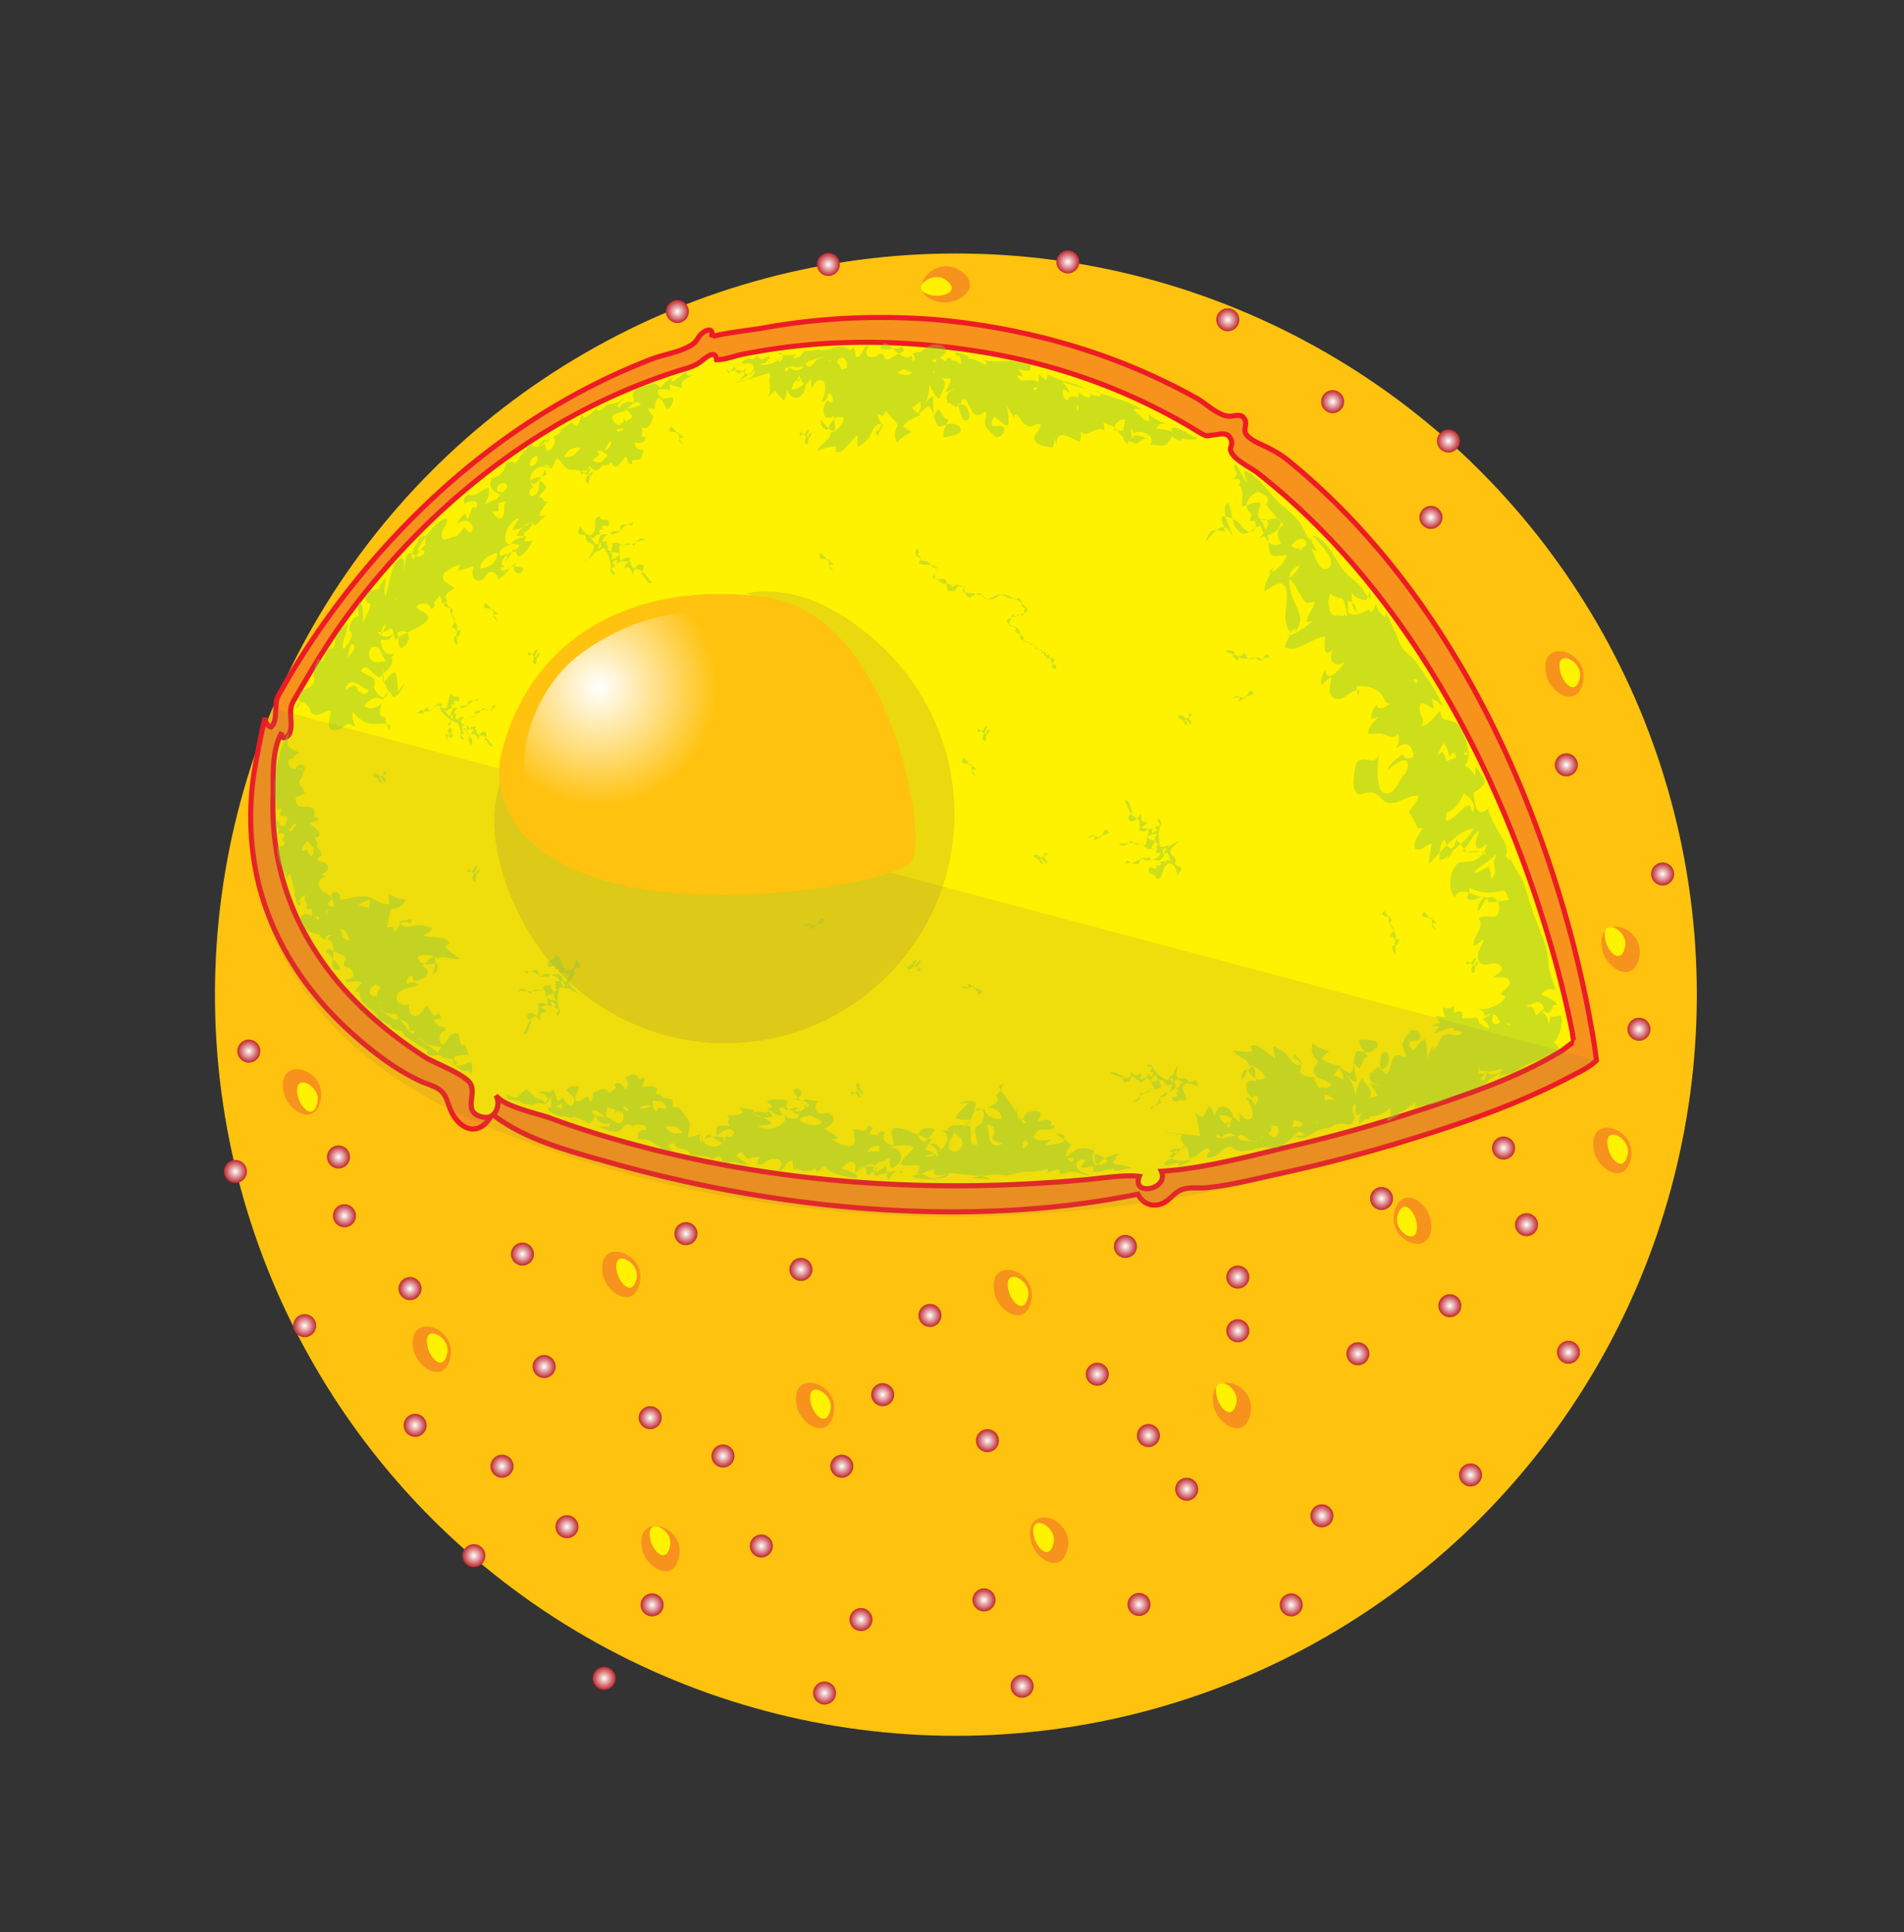 <svg xmlns="http://www.w3.org/2000/svg" width="372.607" height="377.981" xml:space="preserve" style="overflow:visible"><rect width="100%" height="100%" fill="#333333" stroke="none"/><circle cx="187.064" cy="194.594" r="145" style="fill:#ffc20e"/><radialGradient cx="287.776" cy="288.557" r="2.25" id="a" gradientUnits="userSpaceOnUse"><stop style="stop-color:#fff;stop-opacity:1" offset="0"/><stop style="stop-color:#c0272d;stop-opacity:1" offset="1"/></radialGradient><circle cx="287.776" cy="288.557" r="2.25" style="fill:url(#a)"/><radialGradient cx="280.026" cy="101.224" r="2.25" id="b" gradientUnits="userSpaceOnUse"><stop style="stop-color:#fff;stop-opacity:1" offset="0"/><stop style="stop-color:#c0272d;stop-opacity:1" offset="1"/></radialGradient><circle cx="280.026" cy="101.224" r="2.25" style="fill:url(#b)"/><radialGradient cx="298.739" cy="239.601" r="2.25" id="c" gradientUnits="userSpaceOnUse"><stop style="stop-color:#fff;stop-opacity:1" offset="0"/><stop style="stop-color:#c0272d;stop-opacity:1" offset="1"/></radialGradient><circle cx="298.739" cy="239.601" r="2.25" style="fill:url(#c)"/><radialGradient cx="192.565" cy="313.01" r="2.25" id="d" gradientUnits="userSpaceOnUse"><stop style="stop-color:#fff;stop-opacity:1" offset="0"/><stop style="stop-color:#c0272d;stop-opacity:1" offset="1"/></radialGradient><circle cx="192.565" cy="313.01" r="2.25" style="fill:url(#d)"/><radialGradient cx="222.899" cy="313.89" r="2.25" id="e" gradientUnits="userSpaceOnUse"><stop style="stop-color:#fff;stop-opacity:1" offset="0"/><stop style="stop-color:#c0272d;stop-opacity:1" offset="1"/></radialGradient><circle cx="222.899" cy="313.89" r="2.25" style="fill:url(#e)"/><radialGradient cx="200.026" cy="329.89" r="2.25" id="f" gradientUnits="userSpaceOnUse"><stop style="stop-color:#fff;stop-opacity:1" offset="0"/><stop style="stop-color:#c0272d;stop-opacity:1" offset="1"/></radialGradient><circle cx="200.026" cy="329.89" r="2.25" style="fill:url(#f)"/><path d="M183.359 62.557c10.615.993 21.131 3.144 31.218 6.616a122.396 122.396 0 0 1 13.408 5.52 120.814 120.814 0 0 1 6.228 3.237c1.781.993 4.225 3.449 6.339 3.493 1.368.028 2.403-.746 3.116.801.365.791-.27 1.655.06 2.457.402.982 1.941 1.752 2.848 2.172 2.098.971 3.847 1.864 5.685 3.368a132.18 132.18 0 0 1 10.683 9.781c6.513 6.648 12.34 13.954 17.51 21.689 9.268 13.863 16.448 29.073 21.914 44.807 3.762 10.828 6.762 21.95 8.825 33.228.47 2.561.924 5.138 1.214 7.728-1.342 1.34-3.266 2.224-4.916 3.097-10.158 5.374-21.26 9.192-32.213 12.561a303.968 303.968 0 0 1-24.918 6.507c-4.652 1.009-9.463 2.266-14.203 2.738-1.734.172-3.594-.233-5.203.524-1.305.613-2.1 1.955-3.469 2.548-1.846.8-3.842.138-4.795-1.802-33.314 6.767-70.778 3.011-103.302-6.181-7.72-2.182-16.712-4.45-23.097-9.505-1.652 3.413-4.628 3.936-6.981 1.106-1.196-1.438-1.408-2.929-2.125-4.444-.959-2.028-3.179-2.274-5.021-3.146-2.693-1.274-5.342-2.92-7.723-4.71-4.205-3.16-8.132-6.705-11.578-10.683-5.473-6.317-9.658-13.718-11.882-21.794-2.262-8.215-2.472-16.924-.879-25.279.555-2.914 1.055-5.646 1.764-8.548.088.795.403 1.538 1.162 1.803 1.405-1.185.58-4.258 1.301-5.848.213-.47.501-.919.752-1.37a127.857 127.857 0 0 1 2.092-3.604 153.45 153.45 0 0 1 6.58-10.008c7.062-9.898 15.223-19.04 24.368-27.058 11.681-10.242 25.027-18.604 39.554-24.167 2.413-.924 6.18-1.408 8.181-3.092.541-.456.794-1.177 1.338-1.707 1.113-1.083 2.62-1.301 2.025.641.182-.594 8.654-1.598 9.445-1.746 3.801-.71 7.634-1.243 11.484-1.603 7.713-.724 15.49-.752 23.211-.127z" style="fill:#f7931d;stroke:#ed1c24"/><path d="M192.359 68.89c9.513 1.575 18.84 4.258 27.696 8.08a115.3 115.3 0 0 1 12.08 6.076c.956.552 1.884 1.158 2.845 1.699 1.277.719 1.087.506 2.348.375 1.535-.16 3.16-.85 3.707 1.271.153.595-.395 1.185-.188 1.834.544 1.702 3.918 3.228 5.335 4.345a132.976 132.976 0 0 1 5.749 4.798 136.56 136.56 0 0 1 10.459 10.337c6.356 6.986 12.017 14.591 17.042 22.584 8.715 13.863 15.556 28.881 20.824 44.371 3.03 8.909 5.583 18.008 7.428 27.24.031.154.233 1.912.387 1.952-.196-.051-2.148 1.534-2.41 1.694-8.689 5.338-18.955 8.724-28.576 11.884a287.572 287.572 0 0 1-23.799 6.676c-8.41 1.981-17.412 4.484-26.014 5.04 1.582 3.577-5.898 5.017-4.322.994-2.9-.338-6.992.321-9.93.601-4.076.388-8.164.683-12.254.89a266.96 266.96 0 0 1-25.666.084c-18.143-.824-36.21-3.587-53.695-8.528a184.835 184.835 0 0 1-13.759-4.451c-2.412-.891-9.141-2.254-10.627-4.462 1.047 1.555.139 4.83-2.531 4.273-4.033-.841-1.247-4.238-2.364-6.412-1.01-1.963-7.015-4.073-8.996-5.353-5.168-3.341-10.034-7.185-14.289-11.641-6.548-6.859-11.521-15.169-13.856-24.396-1.202-4.748-1.706-9.663-1.559-14.556.127-4.253-.382-9.035 1.723-12.919-.42 1.557 1.164 1.247 1.584.042.712-2.043-.486-4.116.678-6.131 3.418-5.921 6.825-11.709 10.929-17.21 9.359-12.542 20.699-23.689 33.679-32.46a121.681 121.681 0 0 1 19.484-10.741 116.803 116.803 0 0 1 11.013-4.153c1.768-.567 3.177-.806 4.641-1.89.841-.623 2.81-2.528 3.07-.364 1.777.024 3.628-.791 5.374-1.116 1.989-.37 3.976-.73 5.978-1.019a123.5 123.5 0 0 1 12.954-1.171c9.304-.354 18.645.313 27.828 1.833z" style="fill:#fff200;stroke:#ed1c24"/><path d="M88.044 266.006c1.875-6.642-8.801-9.662-7.105-1.843.744 3.433 5.762 6.603 7.105 1.843z" style="fill:#f7931d"/><path d="M87.525 264.745c.725-3.257-4.933-6.162-3.843-1.253.512 2.305 3.029 4.913 3.843 1.253z" style="fill:#fff200"/><path d="M132.794 305.006c1.875-6.642-8.801-9.662-7.105-1.843.744 3.433 5.762 6.603 7.105 1.843z" style="fill:#f7931d"/><path d="M131.127 302.457c.725-3.257-4.934-6.162-3.844-1.253.513 2.305 3.03 4.913 3.844 1.253z" style="fill:#fff200"/><path d="M62.643 215.657c1.875-6.642-8.801-9.662-7.105-1.843.744 3.434 5.761 6.603 7.105 1.843z" style="fill:#f7931d"/><path d="M62.124 215.646c.725-3.257-4.934-6.162-3.844-1.253.512 2.305 3.029 4.913 3.844 1.253z" style="fill:#fff200"/><path d="M163.044 277.006c1.875-6.642-8.801-9.662-7.105-1.843.744 3.433 5.762 6.603 7.105 1.843z" style="fill:#f7931d"/><path d="M162.525 275.745c.725-3.257-4.933-6.162-3.843-1.253.512 2.305 3.029 4.913 3.843 1.253z" style="fill:#fff200"/><path d="M125.101 251.366c1.875-6.642-8.801-9.662-7.105-1.843.744 3.433 5.761 6.602 7.105 1.843z" style="fill:#f7931d"/><path d="M124.582 250.104c.725-3.257-4.933-6.162-3.843-1.253.511 2.306 3.029 4.914 3.843 1.253z" style="fill:#fff200"/><path d="M208.851 303.366c1.875-6.642-8.801-9.662-7.105-1.843.743 3.433 5.761 6.602 7.105 1.843z" style="fill:#f7931d"/><path d="M206.185 301.817c.725-3.257-4.934-6.162-3.844-1.253.512 2.305 3.029 4.913 3.844 1.253z" style="fill:#fff200"/><path d="M244.62 277.006c1.875-6.642-8.801-9.662-7.105-1.843.744 3.433 5.761 6.603 7.105 1.843z" style="fill:#f7931d"/><path d="M241.954 274.457c.725-3.257-4.934-6.162-3.844-1.253.512 2.305 3.03 4.913 3.844 1.253z" style="fill:#fff200"/><path d="M201.722 254.918c1.875-6.642-8.801-9.662-7.105-1.843.743 3.434 5.761 6.603 7.105 1.843z" style="fill:#f7931d"/><path d="M201.202 253.657c.725-3.257-4.934-6.162-3.844-1.253.512 2.305 3.03 4.913 3.844 1.253z" style="fill:#fff200"/><path d="M273.089 236.499c-2.395 6.473 8.01 10.328 6.938 2.399-.471-3.481-5.221-7.037-6.938-2.399z" style="fill:#f7931d"/><path d="M273.507 237.797c-.979 3.19 4.43 6.533 3.732 1.554-.328-2.339-2.631-5.138-3.732-1.554z" style="fill:#fff200"/><radialGradient cx="102.239" cy="245.351" r="2.25" id="g" gradientUnits="userSpaceOnUse"><stop style="stop-color:#fff;stop-opacity:1" offset="0"/><stop style="stop-color:#c0272d;stop-opacity:1" offset="1"/></radialGradient><circle cx="102.239" cy="245.351" r="2.25" style="fill:url(#g)"/><radialGradient cx="98.239" cy="286.851" r="2.25" id="h" gradientUnits="userSpaceOnUse"><stop style="stop-color:#fff;stop-opacity:1" offset="0"/><stop style="stop-color:#c0272d;stop-opacity:1" offset="1"/></radialGradient><circle cx="98.239" cy="286.851" r="2.25" style="fill:url(#h)"/><radialGradient cx="127.239" cy="277.351" r="2.25" id="i" gradientUnits="userSpaceOnUse"><stop style="stop-color:#fff;stop-opacity:1" offset="0"/><stop style="stop-color:#c0272d;stop-opacity:1" offset="1"/></radialGradient><circle cx="127.239" cy="277.351" r="2.25" style="fill:url(#i)"/><radialGradient cx="148.989" cy="302.457" r="2.25" id="j" gradientUnits="userSpaceOnUse"><stop style="stop-color:#fff;stop-opacity:1" offset="0"/><stop style="stop-color:#c0272d;stop-opacity:1" offset="1"/></radialGradient><circle cx="148.989" cy="302.457" r="2.25" style="fill:url(#j)"/><radialGradient cx="224.739" cy="280.851" r="2.25" id="k" gradientUnits="userSpaceOnUse"><stop style="stop-color:#fff;stop-opacity:1" offset="0"/><stop style="stop-color:#c0272d;stop-opacity:1" offset="1"/></radialGradient><circle cx="224.739" cy="280.851" r="2.25" style="fill:url(#k)"/><radialGradient cx="181.989" cy="257.351" r="2.25" id="l" gradientUnits="userSpaceOnUse"><stop style="stop-color:#fff;stop-opacity:1" offset="0"/><stop style="stop-color:#c0272d;stop-opacity:1" offset="1"/></radialGradient><circle cx="181.989" cy="257.351" r="2.25" style="fill:url(#l)"/><radialGradient cx="242.239" cy="249.851" r="2.25" id="m" gradientUnits="userSpaceOnUse"><stop style="stop-color:#fff;stop-opacity:1" offset="0"/><stop style="stop-color:#c0272d;stop-opacity:1" offset="1"/></radialGradient><circle cx="242.239" cy="249.851" r="2.25" style="fill:url(#m)"/><radialGradient cx="172.739" cy="272.851" r="2.25" id="n" gradientUnits="userSpaceOnUse"><stop style="stop-color:#fff;stop-opacity:1" offset="0"/><stop style="stop-color:#c0272d;stop-opacity:1" offset="1"/></radialGradient><circle cx="172.739" cy="272.851" r="2.25" style="fill:url(#n)"/><radialGradient cx="162.112" cy="51.74" r="2.25" id="o" gradientUnits="userSpaceOnUse"><stop style="stop-color:#fff;stop-opacity:1" offset="0"/><stop style="stop-color:#c0272d;stop-opacity:1" offset="1"/></radialGradient><circle cx="162.112" cy="51.74" r="2.25" style="fill:url(#o)"/><radialGradient cx="242.239" cy="260.351" r="2.25" id="p" gradientUnits="userSpaceOnUse"><stop style="stop-color:#fff;stop-opacity:1" offset="0"/><stop style="stop-color:#c0272d;stop-opacity:1" offset="1"/></radialGradient><circle cx="242.239" cy="260.351" r="2.25" style="fill:url(#p)"/><radialGradient cx="164.739" cy="286.851" r="2.25" id="q" gradientUnits="userSpaceOnUse"><stop style="stop-color:#fff;stop-opacity:1" offset="0"/><stop style="stop-color:#c0272d;stop-opacity:1" offset="1"/></radialGradient><circle cx="164.739" cy="286.851" r="2.25" style="fill:url(#q)"/><radialGradient cx="106.489" cy="267.351" r="2.25" id="r" gradientUnits="userSpaceOnUse"><stop style="stop-color:#fff;stop-opacity:1" offset="0"/><stop style="stop-color:#c0272d;stop-opacity:1" offset="1"/></radialGradient><circle cx="106.489" cy="267.351" r="2.25" style="fill:url(#r)"/><radialGradient cx="220.239" cy="243.851" r="2.25" id="s" gradientUnits="userSpaceOnUse"><stop style="stop-color:#fff;stop-opacity:1" offset="0"/><stop style="stop-color:#c0272d;stop-opacity:1" offset="1"/></radialGradient><circle cx="220.239" cy="243.851" r="2.25" style="fill:url(#s)"/><radialGradient cx="156.739" cy="248.351" r="2.25" id="t" gradientUnits="userSpaceOnUse"><stop style="stop-color:#fff;stop-opacity:1" offset="0"/><stop style="stop-color:#c0272d;stop-opacity:1" offset="1"/></radialGradient><circle cx="156.739" cy="248.351" r="2.25" style="fill:url(#t)"/><radialGradient cx="141.489" cy="284.851" r="2.25" id="u" gradientUnits="userSpaceOnUse"><stop style="stop-color:#fff;stop-opacity:1" offset="0"/><stop style="stop-color:#c0272d;stop-opacity:1" offset="1"/></radialGradient><circle cx="141.489" cy="284.851" r="2.25" style="fill:url(#u)"/><radialGradient cx="134.239" cy="241.351" r="2.25" id="v" gradientUnits="userSpaceOnUse"><stop style="stop-color:#fff;stop-opacity:1" offset="0"/><stop style="stop-color:#c0272d;stop-opacity:1" offset="1"/></radialGradient><circle cx="134.239" cy="241.351" r="2.25" style="fill:url(#v)"/><radialGradient cx="270.364" cy="234.476" r="2.25" id="w" gradientUnits="userSpaceOnUse"><stop style="stop-color:#fff;stop-opacity:1" offset="0"/><stop style="stop-color:#c0272d;stop-opacity:1" offset="1"/></radialGradient><circle cx="270.364" cy="234.476" r="2.25" style="fill:url(#w)"/><radialGradient cx="294.239" cy="224.601" r="2.25" id="x" gradientUnits="userSpaceOnUse"><stop style="stop-color:#fff;stop-opacity:1" offset="0"/><stop style="stop-color:#c0272d;stop-opacity:1" offset="1"/></radialGradient><circle cx="294.239" cy="224.601" r="2.25" style="fill:url(#x)"/><radialGradient cx="283.728" cy="255.449" r="2.25" id="y" gradientUnits="userSpaceOnUse"><stop style="stop-color:#fff;stop-opacity:1" offset="0"/><stop style="stop-color:#c0272d;stop-opacity:1" offset="1"/></radialGradient><circle cx="283.728" cy="255.449" r="2.25" style="fill:url(#y)"/><radialGradient cx="168.489" cy="316.851" r="2.25" id="z" gradientUnits="userSpaceOnUse"><stop style="stop-color:#fff;stop-opacity:1" offset="0"/><stop style="stop-color:#c0272d;stop-opacity:1" offset="1"/></radialGradient><circle cx="168.489" cy="316.851" r="2.25" style="fill:url(#z)"/><radialGradient cx="193.239" cy="281.851" r="2.25" id="A" gradientUnits="userSpaceOnUse"><stop style="stop-color:#fff;stop-opacity:1" offset="0"/><stop style="stop-color:#c0272d;stop-opacity:1" offset="1"/></radialGradient><circle cx="193.239" cy="281.851" r="2.25" style="fill:url(#A)"/><radialGradient cx="110.952" cy="298.682" r="2.25" id="B" gradientUnits="userSpaceOnUse"><stop style="stop-color:#fff;stop-opacity:1" offset="0"/><stop style="stop-color:#c0272d;stop-opacity:1" offset="1"/></radialGradient><circle cx="110.952" cy="298.682" r="2.25" style="fill:url(#B)"/><radialGradient cx="265.739" cy="264.851" r="2.25" id="C" gradientUnits="userSpaceOnUse"><stop style="stop-color:#fff;stop-opacity:1" offset="0"/><stop style="stop-color:#c0272d;stop-opacity:1" offset="1"/></radialGradient><circle cx="265.739" cy="264.851" r="2.25" style="fill:url(#C)"/><radialGradient cx="232.239" cy="291.351" r="2.25" id="D" gradientUnits="userSpaceOnUse"><stop style="stop-color:#fff;stop-opacity:1" offset="0"/><stop style="stop-color:#c0272d;stop-opacity:1" offset="1"/></radialGradient><circle cx="232.239" cy="291.351" r="2.25" style="fill:url(#D)"/><radialGradient cx="214.739" cy="268.851" r="2.25" id="E" gradientUnits="userSpaceOnUse"><stop style="stop-color:#fff;stop-opacity:1" offset="0"/><stop style="stop-color:#c0272d;stop-opacity:1" offset="1"/></radialGradient><circle cx="214.739" cy="268.851" r="2.25" style="fill:url(#E)"/><radialGradient cx="258.693" cy="296.557" r="2.25" id="F" gradientUnits="userSpaceOnUse"><stop style="stop-color:#fff;stop-opacity:1" offset="0"/><stop style="stop-color:#c0272d;stop-opacity:1" offset="1"/></radialGradient><circle cx="258.693" cy="296.557" r="2.25" style="fill:url(#F)"/><radialGradient cx="283.457" cy="86.282" r="2.25" id="G" gradientUnits="userSpaceOnUse"><stop style="stop-color:#fff;stop-opacity:1" offset="0"/><stop style="stop-color:#c0272d;stop-opacity:1" offset="1"/></radialGradient><circle cx="283.457" cy="86.282" r="2.25" style="fill:url(#G)"/><radialGradient cx="67.406" cy="237.851" r="2.25" id="H" gradientUnits="userSpaceOnUse"><stop style="stop-color:#fff;stop-opacity:1" offset="0"/><stop style="stop-color:#c0272d;stop-opacity:1" offset="1"/></radialGradient><circle cx="67.406" cy="237.851" r="2.25" style="fill:url(#H)"/><radialGradient cx="46.073" cy="229.185" r="2.25" id="I" gradientUnits="userSpaceOnUse"><stop style="stop-color:#fff;stop-opacity:1" offset="0"/><stop style="stop-color:#c0272d;stop-opacity:1" offset="1"/></radialGradient><circle cx="46.073" cy="229.185" r="2.25" style="fill:url(#I)"/><radialGradient cx="127.614" cy="313.976" r="2.25" id="J" gradientUnits="userSpaceOnUse"><stop style="stop-color:#fff;stop-opacity:1" offset="0"/><stop style="stop-color:#c0272d;stop-opacity:1" offset="1"/></radialGradient><circle cx="127.614" cy="313.976" r="2.25" style="fill:url(#J)"/><radialGradient cx="208.975" cy="51.241" r="2.25" id="K" gradientUnits="userSpaceOnUse"><stop style="stop-color:#fff;stop-opacity:1" offset="0"/><stop style="stop-color:#c0272d;stop-opacity:1" offset="1"/></radialGradient><circle cx="208.975" cy="51.241" r="2.25" style="fill:url(#K)"/><radialGradient cx="240.276" cy="62.557" r="2.25" id="L" gradientUnits="userSpaceOnUse"><stop style="stop-color:#fff;stop-opacity:1" offset="0"/><stop style="stop-color:#c0272d;stop-opacity:1" offset="1"/></radialGradient><circle cx="240.276" cy="62.557" r="2.25" style="fill:url(#L)"/><radialGradient cx="132.566" cy="60.945" r="2.25" id="M" gradientUnits="userSpaceOnUse"><stop style="stop-color:#fff;stop-opacity:1" offset="0"/><stop style="stop-color:#c0272d;stop-opacity:1" offset="1"/></radialGradient><circle cx="132.566" cy="60.945" r="2.25" style="fill:url(#M)"/><radialGradient cx="161.36" cy="331.224" r="2.25" id="N" gradientUnits="userSpaceOnUse"><stop style="stop-color:#fff;stop-opacity:1" offset="0"/><stop style="stop-color:#c0272d;stop-opacity:1" offset="1"/></radialGradient><circle cx="161.36" cy="331.224" r="2.25" style="fill:url(#N)"/><radialGradient cx="252.693" cy="313.976" r="2.25" id="O" gradientUnits="userSpaceOnUse"><stop style="stop-color:#fff;stop-opacity:1" offset="0"/><stop style="stop-color:#c0272d;stop-opacity:1" offset="1"/></radialGradient><circle cx="252.693" cy="313.976" r="2.25" style="fill:url(#O)"/><radialGradient cx="118.235" cy="328.348" r="2.25" id="P" gradientUnits="userSpaceOnUse"><stop style="stop-color:#fff;stop-opacity:1" offset="0"/><stop style="stop-color:#c0272d;stop-opacity:1" offset="1"/></radialGradient><circle cx="118.235" cy="328.348" r="2.25" style="fill:url(#P)"/><radialGradient cx="260.794" cy="78.581" r="2.25" id="Q" gradientUnits="userSpaceOnUse"><stop style="stop-color:#fff;stop-opacity:1" offset="0"/><stop style="stop-color:#c0272d;stop-opacity:1" offset="1"/></radialGradient><circle cx="260.794" cy="78.581" r="2.25" style="fill:url(#Q)"/><radialGradient cx="81.239" cy="278.851" r="2.25" id="R" gradientUnits="userSpaceOnUse"><stop style="stop-color:#fff;stop-opacity:1" offset="0"/><stop style="stop-color:#c0272d;stop-opacity:1" offset="1"/></radialGradient><circle cx="81.239" cy="278.851" r="2.25" style="fill:url(#R)"/><radialGradient cx="92.739" cy="304.351" r="2.25" id="S" gradientUnits="userSpaceOnUse"><stop style="stop-color:#fff;stop-opacity:1" offset="0"/><stop style="stop-color:#c0272d;stop-opacity:1" offset="1"/></radialGradient><circle cx="92.739" cy="304.351" r="2.25" style="fill:url(#S)"/><radialGradient cx="80.239" cy="252.101" r="2.25" id="T" gradientUnits="userSpaceOnUse"><stop style="stop-color:#fff;stop-opacity:1" offset="0"/><stop style="stop-color:#c0272d;stop-opacity:1" offset="1"/></radialGradient><circle cx="80.239" cy="252.101" r="2.25" style="fill:url(#T)"/><radialGradient cx="66.239" cy="226.351" r="2.25" id="U" gradientUnits="userSpaceOnUse"><stop style="stop-color:#fff;stop-opacity:1" offset="0"/><stop style="stop-color:#c0272d;stop-opacity:1" offset="1"/></radialGradient><circle cx="66.239" cy="226.351" r="2.25" style="fill:url(#U)"/><radialGradient cx="48.693" cy="205.64" r="2.25" id="V" gradientUnits="userSpaceOnUse"><stop style="stop-color:#fff;stop-opacity:1" offset="0"/><stop style="stop-color:#c0272d;stop-opacity:1" offset="1"/></radialGradient><circle cx="48.693" cy="205.64" r="2.25" style="fill:url(#V)"/><radialGradient cx="59.626" cy="259.351" r="2.25" id="W" gradientUnits="userSpaceOnUse"><stop style="stop-color:#fff;stop-opacity:1" offset="0"/><stop style="stop-color:#c0272d;stop-opacity:1" offset="1"/></radialGradient><circle cx="59.625" cy="259.351" r="2.25" style="fill:url(#W)"/><radialGradient cx="306.943" cy="264.557" r="2.25" id="X" gradientUnits="userSpaceOnUse"><stop style="stop-color:#fff;stop-opacity:1" offset="0"/><stop style="stop-color:#c0272d;stop-opacity:1" offset="1"/></radialGradient><circle cx="306.943" cy="264.557" r="2.25" style="fill:url(#X)"/><path d="M186.778 159.233c0 24.777-20.087 44.864-44.864 44.864-13.923 0-27.289-6.635-35.72-17.714-6.86-9.014-13.632-26.478-6.3-37.105-7.047 10.216 30.415 19.103 35.889 19.154 11.663.109 28.559-4.352 26.945-19.207-1.114-10.25-7.06-28.126-16.646-33.183 10.615-1.998 21.034 4.717 28.078 11.998 8.052 8.322 12.618 19.61 12.618 31.193z" style="opacity:.2;fill:#967348"/><path d="m53.208 138.518 259.198 68.936S209.24 265.891 97.021 221.076c-67.297-26.875-43.813-82.558-43.813-82.558z" style="opacity:.16;fill:#967348"/><path d="M97.962 148.027s-4.041 16.163 18.471 23.667c22.512 7.504 58.012.866 61.765-2.887 3.751-3.752-3.464-48.488-28.285-51.952-24.821-3.462-46.178 6.928-51.951 31.172z" style="fill:#ffc20e"/><radialGradient cx="117.155" cy="134.462" r="23.205" id="Y" gradientUnits="userSpaceOnUse"><stop style="stop-color:#fff;stop-opacity:1" offset="0"/><stop style="stop-color:#ffc20e;stop-opacity:1" offset="1"/></radialGradient><path d="M118.065 163.153c-8.665-1.404-15.885-4.666-15.467-14.616.293-6.998 4.218-14.737 9.352-19.267 4.035-3.562 10.733-7.005 15.916-8.355 3.222-.839 12.96-2.82 15.393.874 1.253 1.903-.668 2.447-.667 4.45.003 3.757 2.729 7.921 4.966 11.062 2.065 2.898 7.725 7.604 5.112 11.468-1.718 2.541-6.766 1.704-9.009 3.543-2.404 1.971-3.67 5.783-6.645 7.704-5.069 3.271-13.176 4.073-18.951 3.137z" style="fill:url(#Y)"/><path d="M319.055 227.116c1.875-6.642-8.801-9.662-7.105-1.843.743 3.433 5.761 6.602 7.105 1.843z" style="fill:#f7931d"/><path d="M318.535 225.854c.725-3.257-4.932-6.162-3.842-1.253.512 2.306 3.03 4.914 3.842 1.253z" style="fill:#fff200"/><path d="M309.687 133.886c1.875-6.642-8.801-9.662-7.105-1.843.743 3.433 5.761 6.603 7.105 1.843z" style="fill:#f7931d"/><path d="M309.167 132.625c.725-3.257-4.932-6.162-3.842-1.253.512 2.305 3.029 4.913 3.842 1.253z" style="fill:#fff200"/><path d="M320.692 187.772c1.875-6.642-8.801-9.662-7.105-1.843.744 3.434 5.762 6.603 7.105 1.843z" style="fill:#f7931d"/><path d="M318.026 185.224c.725-3.257-4.934-6.162-3.844-1.253.512 2.305 3.03 4.913 3.844 1.253z" style="fill:#fff200"/><path d="M188.428 53.293c-5.36-4.346-12.352 4.269-4.5 5.799 3.448.674 8.342-2.684 4.5-5.799z" style="fill:#f7931d"/><path d="M185.033 54.736c-2.706-1.953-7.609 2.098-2.67 3.036 2.321.44 5.711-.842 2.67-3.036z" style="fill:#fff200"/><path d="M89.026 208.39c-1.086-.447-1.798-1.486-2.833-1.833-.875-.293-1.773.302-2.649-.372.118-.233.059-.556.136-.759-1.523-.714-2.767-1.615-4.163-2.536.577-.583 1.573-.339 1.657-1.312-.285.101-.83-.008-1.135.103.26-1.34-.578-1.971-1.808-2.232.561.58 1.938 1.912 1.31 2.765-.66.894-.898-.771-1.121-.953-.873-.716-5.932-1.249-4.404-3.318 1.057.677 2.536 1.662 3.813 1.483.259-1.439-1.277-.903-2.094-1.19-.611-.214-1.693-1.051-2.174-1.516 1.934-.445.214-1.026.246-1.484.065-.963-.146-1.002.68-2.021-1.102-.515-2.568-2.528-.307-2.156.046 1.813-1.605 1.561-1.809 2.822-.24 1.487 1.745.772 2.455.995-.774.91-.422 2.217-.492 3.341-1.722-.377-4.319-2.123-3.913-4.122-.344.035-.742-.173-.969-.17.075-.186 1.283-1.591 1.355-1.495-.931-1.238-2.997.548-3.267-.857 1.756.097 2.042-1.009 1.124-1.986-.651-.693-.994.076-1.45-.989-.118-.275.658-.79.325-1.387-.095-.168-1.723-.87-2.004-.992-.741-.323-1.341-1.207-1.82.138.755.266 1.152.94 1.637 1.403.264.251 2.274 2.439.374 1.957-1.229-.312-.496-1.986-.492-2.493.009-1.101.251-3.066-1.148-3.392.346-.549.794-.993 1.286-1.428.631.265 1.403.918 1.867 1.116.484.206.427.347 1.176.5.967.197 1.793-.42 2.662.198-3.138 3.366-2.038-2.109-4.362-2.467a.299.299 0 0 0-.12.166c.521.843.641 1.915.074 2.793-.631-.267-1.025-.916-1.17-1.626-.831-.456-1.729-.143-1.83.791-.618-.18-1.065-.64-1.308-1.255.179.454-1.976-.405-2.205-.591-.882-.716-2.129-2.578-.589-3.21.582-.238 2.823.876 2.934 1.383-.268-1.227.516-3.522 1.574-1.518.051-.21.097-.366.101-.589-1.097 1.123-1.567 1.356-3.127 1.287.046-.507-.019-1.06-.075-1.562-1.465.638-1.35-1.589.309-1.05-1.471 1.19-1.959-1.596-1.437-1.685-.665.112-1.064.732-1.447 1.348.008.005.408.007.449.011-.341 2.325-1.188-1.126-1.301-1.697a.668.668 0 0 0 .297-.181c-.758-1.149-.55-2.499-1.142-3.665-.17.38-.522.589-.33 1.276-.829-1.867-2.785-4.802-1.857-6.895 1.151.702 1.603-.464.562-1.104 1.272-.591.451-1.509-.671-1.014.257-.44.064-.937.132-1.262-.173.044-.312.114-.486.15-.054-.623-.086-1.263.133-1.783.491.634.696 2.057 1.544 1.004.298.532.667 1.084 1.176 1.411a9.95 9.95 0 0 0 1.054-1.291c-.146-.142-.291-.243-.42-.35-.186.43-.662.83-.813 1.307-1.265-.443-.606-1.651-.546-2.608-.496.018-.973-.232-1.474-.212.159-.394.211-1.067.437-1.419-.186.146-.528.226-.75.39-.43-.546-.4-1.266-.225-1.9-.108-.01-.283.066-.317.064-.558-3.989.609-9.951 2.642-13.445.084.77-.447 2.008-.111 2.689.348.705 1.7.895 2.239 1.489-.667.074-.927.427-1.245.832a.569.569 0 0 0 .309.264c-1.32-.582-1.734 1.186-.5 1.781.906.437 2.349-.643 1.996 1.075.576-.657.558-1.218.289-1.524-.369-.422-1.211-.364-1.63.584 2.083-.194 1.556 1.565.533 2.613.494.652 1.072 1.395 1.317 2.175-.588.279-1.185.552-1.809.717-.222 3.11 2.269 1.182 3.438 2.289.625.593-.381 2.071.92 1.748.23.831-.883.773-1.546 1.101.413.651 3.327 2.397.881 2.858.51.615.734 1.451.294 2.13-.776-.075-1.146-1.045-1.674-1.482-.495.597-1.187 1.18-1.115 1.947.172-.093.697-.126.954-.269.193.458.623.88.824 1.331.651-.5.604-1.448.342-2.215.835.002 1.674 1.149 1.818 1.975-.619.246-.733.609-.955 1.084 1.089.161 2.299.428 2.146 1.653-.073.588-2.174.978-.229 1.498-2.062.162-1.96 1.924-.789 2.834.857.666 2.575.779 1.017 2.375.233.632.706.79 1.275.45-.194-.627-1.236-2.292-.178-2.651.965-.329 1.47.721 1.228 1.467 2.042-.119 4.657-1.476 6.601-.005-1.058-.029-2.158.292-2.916 1.04.591.192 1.231.388 1.782.501.056.144.002.274.057.41.285-.772.333-1.612.323-2.421 1.214.515 2.372 1.475 3.775 1.323.091-.653-.052-1.345-.112-1.994 1.042.493 2.109 1.102 3.317 1.009-.2 1.313-2.122 2.192-3.171 1.858.083-.003.388-.014.453-.041-.502 1.183-.521 2.519-.907 3.703.348-.137.788-.005 1.157-.148.017.276.294.802.268 1.114.639-.374.861-1.683 1.475-1.936-.08.033.976-.213.762-.07.448-.3.916.978 1.208-.576-.805.158-1.625.285-2.425.442.624 1.739 2.408.845 3.613.764.963-.065 1.772.197 2.844.57-.351.755-1.184.971-1.77 1.491 1.319.458 4.661-.063 5.146 1.479-.236.084-.513.407-.808.492.015.732 2.044 1.928 2.793 2.496-1.454.536-3.158-.9-4.37.045-.985-.859-2.791-.993-3.891-.353.519 1.867 2.288 1.525 3.744 1.171.515.859.05 1.792-.788 2.284.104-1.077.829-2.433.326-3.446-1.048.02-1.65 1.19-2.458 1.774 2.619.96.164 3.066-1.664 2.865.082-1.827-1.481-.651-1.37.638.793-.439 1.848-.538 2.36.214-1.028.425-3.843.683-4.219 2.12-.379 1.446 1.237 2.02 2.468 1.58-.249.733-.08 1.93.753 2.258 1.296.511 1.898-1.397 2.639-1.988.766.788 1.012 2.592 2.346 1.525.211.258.445.773.456 1.149-.605-.126-1.175.007-1.598.425.234-.23 1.106.884 1.187 1.057.677-.184 1.371.023 1.248.843-1.347-.061-1.381 1.914-.657 2.662 1.146-.355.974-1.58 2.05-2.073 1.711-.785 1.024 1.064 1.8 2.278.132-.092.313-.181.467-.292.412.646.784 1.383.865 2.153-.66-.031-2.925-.159-3.029.984-.192 2.131 2.78.527 3.554.311.224.749.348 1.878-.158 2.443-.312-1.173-.98-.353-1.703-.795-.408-.25-.795-.499-1.152-.821-.234-.21.393-.615.155-.833-1.395-1.275-5.273-.391-2.904-2.845-.824-.146-1.653-.185-2.476-.481-.698-.251-1.319-1.032-1.902-1.227-.936-.313-3.398.551-2.921-1.422-1.205-.057-4.089-.642-2.008-2.032a2.14 2.14 0 0 0-.928-.471c.053.397-.229.799-.234 1.136-1.343-.467-2.258-1.993-3.268-2.925-.151-.139-1.805-1.965-2.245-2.871m128.639 22.611a.453.453 0 0 0 .174.08c-.362.772-.239 1.948.872 1.775.348-.885 1.007-1.83 1.802-2.292-.308.234-.592.58-.899.821 1.681-.29 3.521-.554 2.039 1.817.891-.293 3.304-.818 2.439.918.286-.141.714-.119.929-.208-.688 1.769-2.568.221-3.516 1.287-1.991 2.239 1.695 1.693 2.743 1.497-.419.395-.861.798-1.283 1.173.672-.031 3.323-.176 3.748-.815.63-.947-.524-1.616-1.448-1.485.817.924 2.127 1.152 2.809 2.292.244-.109.509-.173.647-.292-.953.542-2.038 1.884-1.155 2.992.613.77 1.008.693 1.058-.172-.722-.083-1.451-.007-2.156.169 1.784-.94 2.552-2.649 5.091-2.001 2.224.568.514 2.131 1.836 3.004.557.367 1.401-.125 1.858-.519-.492-.86-2.13-1.45-3.128-1.862.295-.471.543-.971.739-1.493-.5 1.135-.874 3.356.226 4.181.632-1.051 3.133-2.309 4.325-2.318-.318.604-.909 1.212-1.046 1.832 1.243.462 2.745.315 3.838 1.125-1.205-.35-2.342.461-3.61.331a.996.996 0 0 1-.01-.278c-1.435-.207-2.802.818-4.186.501.147-.315.052-.813.146-1.063-.858-.072-1.672.567-2.451.202a4.78 4.78 0 0 1 .963-1.359c-1.005-.466-2.068.124-1.807 1.181.281 1.134 2.038 1.289 2.643 1.654-1.599.165-2.549-.793-4.013-.607-.983.125-2.006 1.18-2.006-.497-.848.032-1.558.484-2.394.624.059-.133.057-.462.247-.741-1.67.607-3.242.564-4.946.663-1.159.067-2.34.637-3.497.632-.357-.001-1.308-.204-1.527-.19-1.615.105-3.604.342-5.178.775 1.317.125 2.316-.093 3.66.303-.278-.802-2.634-.801-3.347-.899-1.029-.142-2.751-.322-4.004-.37-1.355-.052-2.612 1.238-4.12.855-1.781-.452-1.678-1.35-3.723-.177 1.387.558 6.154.846 7.213-.486-1.113-.165-3.285.96-3.007-.974-1.137.214-2.084.922-3.194 1.125.067-.556.395-1.151.542-1.8-1.143-.549-2.846.559-3.833-.5.622-1.174 1.766-2.011 2.639-3.011-.854-.794-3.451-.504-4.652-.2 2.906.329 2.686 3.259.33 4.163-.531-.522-.339-1.419-.397-2.11-3.031 1.985-2.387.394-1.927-2.166-.895-.238-2.092.106-2.373 1.061 1.377-.044 3.471-.495 4.21 1.021-1.206.896-4.325 1.334-2.664 3.701 1.849-.5 3.502-1.364 5.47-.796-.62.626-.888-.39-1.279-.198-.816.399-1.153 1.042-1.727 1.816-.411-.934-.276-1.936-.356-2.919-.678.529-1.309 1.122-2.106 1.436.363-3.317-3.528-.615-4.454.394 1.253-.981 3.367-2.409 4.827-1.231-.664.418-1.296.929-1.869 1.476-.462-.495-.4-1.27-.489-1.962-.849.058-1.464.718-2.063 1.287.01-.436.255-1.56-.15-1.866-.786-.595-2.161.507-2.416 1.175.628.018 4.317 1.447 2.449 1.847-.1.021-2.429-.515-2.343-.491-.772-.215-3.202-.74-3.321-1.99-.646.299-1.046.896-1.669 1.242-.047-.231-.339-.428-.332-.852-.704.776-1.411.727-2.345.724.129 0-2.291-.955-1.902-.069-.082-.186-.256-2.027-.137-2.013-1.538-.188-1.684 2.539-2.883 1.759 1.33-1.238.455-2.288-1.111-2.121-1.077.115-1.979 1.543-3.139 1.034.176-.323.356-1.019.646-1.322-.444-.209-.849.068-1.177-.034-.292-.091-.765.475-1.12.369-.266-.079-.34-.44-.484-.487-.684-.226-.713-1.702-1.739-.207.586.689 1.555 1.251 2.381 1.718-1.141.284-1.777-.265-2.717-.394-.893-.123-1.697.108-2.616-.014.325-1.46-.936-1.324-1.825-.533-1.094-1.012-2.994-.559-4.346-.637.277-1.37-1.709-1.351-2.346-1.602-.793-.313-.553-1.516-1.995-.502.301.215.599.654 1.034.799-.596.345-1.474.167-2.136-.208-1.232-.699-1.744-1.443-3.169-1.701-.962-.174-2.277.131-2.937-.733.426.557.752.567 1.364.604-.337-1.304.411-1.969 1.661-1.819.016-1.324-1.735-1.102-2.635-.831.066.103.211.397.291.522-1.886-1.912-1.999.265-3.212.648-1.271.401-3.261-1.09-4.763-.985.998 0 1.997.009 2.994.002.192-.488.185-1.11.008-1.665.936.529 2.673 2.069 2.827-.217.095-1.415-1.166-1.679-1.817-.472.178-.911.549-2.138.973-2.841.475.792.723 1.95 1.658 2.19.229-.588.46-1.194.68-1.783 1.987 1.659 1.91 1.362 3.849.883-1.229-.934-2.263.675-3.47.739-1.013.054-1.344-.978-2.331-.678.082.391-.067.859.112 1.277-.806-.584-1.861-1.086-2.851-1.097-.098.637-.152 1.342-.325 1.996-.644-.683-1.544-1.344-2.531-1.606-.321 2.223 3.791.548 3.893 2.445-1.663.699-2.533.185-3.334-1.222-.217.215-.653 1.133-.872 1.229-1.261.547-.194.099-1.417-.329-.805-.281-1.805-1.029-2.405-.541-.729-.158-1.439-.516-2.111-.211-.854-.541-2.414-.624-2.486-1.78 1.171-.422 2.47-.038 3.443.686-.229-2.161 3.331.027 1.168 1.29a1.026 1.026 0 0 1-.32-.378c.473.633 1.157 1.097 1.958 1.087-1.516-.393-4.251-1.672-3.429-3.492-.741.202-1.426.679-2.067 1.118-.229-.794-.076-1.685-.286-2.433-1 2.783-2.063.158-3.517 1.743-.905-.543-1.937.062-2.445-1.087.196.081.396.189.588.288-1.162-.303-2.085-.097-3.12-.672.011-.303.042-.496.204-.771 2.313 1.938 2.354-1.156 3.907-.819-.202-.044 1.457 1.402 1.543 1.457.583.37 1.292.364 1.883 1.019 1.174-.843-.41-2.159-1.522-1.875 1.035-1.136 2.431.571 2.959-.829.512.725.608 1.658.996 2.462.228-.32.806-.585 1.034-.926.192.956 1.722 2.857 2.136.875.252-1.212-1.178-1.476-1.508-2.276.636-.645 1.614-.869 2.49-.608-.173.905-.912 1.864-.654 2.801.945.157 1.608-.504 2.326-.954.072.449.429.787.522 1.164.45-.447.542-1.158.529-1.814 1.104-.496 2.75-1.323 3.158.212.386-.497.851-.874 1.438-1.083-.297-.253-.285-.601-.448-.807.996-.57 1.719.181 2.156 1.009.822-.541.599-1.637-.04-2.209.419-.284 1.089-.701 1.612-.726.861-.04 1.228 1.711 1.898.549.758.41-.056 1.172-.28 1.877.755.154 4.034-.734 2.67 1.347.797.059 1.554.478 1.739 1.266-.592.507-1.547.1-2.229.178.087.771.027 1.673.629 2.153.052-.188.393-.59.468-.874.464.179 1.066.162 1.53.329.091-.816-.625-1.439-1.359-1.783.581-.6 1.986-.409 2.682.059-.058-.039-.055 1.08.045 1.251.258.442.717-.146 1.089.175.734.635 2.118 2.376 1.324 3.374-.493.619-3.19.146-3.991.349 1.147 1.469 2.227 1.652 3.809.988.099.294.224.66.232.976-.775-1.197-1.609-1.915-2.974-2.355.654-.438 1.519-.494 2.065-.948a4.22 4.22 0 0 1-.699.24c-.312-1.239.891-1.347 1.716-.716 1.293.988.242 2.651.403 3.926.754-.146 1.539-.453 2.333-.584-.225.646.01 1.02.137 1.471.528-.448.932-.966 1.365-1.509 1.033.371 1.721 1.499 2.989 1.661.931-2.263-3.423-.874-4.291-.516.043-.394-.003-1.03.128-1.415-.52 3.03 4.236 3.858 4.694.475.642.649 1.464.187 1.631-.683-1.244-1.217-2.448.105-3.474.808-.289-2.771.674-1.826 2.63-2.028-.897-.784.382-1.311-.61-1.994 1.068.012 2.286-.083 3.262-.521-.333-.257-.58-.714-.923-.941.933.115 1.974.12 2.92.346-.349 1.797 2.641 1.646 3.795 1.352-.316-.536-.752-1.017-1.1-1.532.317-.039.701-.301.973-.337-.352-.368-.622-.811-1.146-1.02.512-.512 3.66-.786 4.172-.001-.16.178-.259.676-.464.874.71 1.035 2.331 1.168 3.45.829-.52.569.341-.212.35-.339.109-1.594-1.442-1.996-2.807-1.856 3.582-.152 1.802-3.088.479-1.686.255 1.133 3.282 3.233 3.137 4.147-.249 1.572-2.457.405-3.157.035.297-.377.885-.693 1.448-.812-.936-.024-1.903.087-2.789.424-.395-.556-.892-.688-1.447-.261.255.361.439.994.906 1.292-1.015.206-1.921-.338-2.585-1.017-.425.218-.931.629-1.187 1.018.349-.014.521-.036.809-.132-.745-.747-2.219-.657-3.134-.357 1.161.713 3.026 1.072 3.816 2.064-.841.362-1.761.413-2.668.466 1.931 1.579 7.024-.464 4.731-2.512.901 1.033 1.982 1.363 2.96.976.269-.106.36-.972.823-1.201.727-.359 1.886-.059 2.457.385-.923.638-2.165.3-2.93 1.158 1 .993 3.488 1.509 4.482.487-1.224-1.17-2.822-1.172-4.131-2.011.405-.569 1.096-.81 1.651-1.259-.251-.5-.772-.825-1.377-.915.913-.55 2.167.086 3.282.061-.531.321-.767.887-.628 1.527.356 1.647 1.713.409 2.727.964 1.605.878.34 2.396-1.037 2.861.743.711 2.046 1.037 2.675 1.935-.341-.036-.721.164-1.001.171-.559.015 1.333.946 1.257.911.125.057 1.753.517 1.908.482 1.859-.424.754-2.102.875-3.399 1.098-.005 2.569 1.069 2.726-.632.333.027.866.216 1.144.469-.511.349-.81.852-.803 1.446-.004-.328 1.404-.184 1.584-.122.337-.615.968-.972 1.473-.314-.979.928.421 2.322 1.461 2.319.539-1.071-.462-1.797-.072-2.915.264-.754 1.537-.484 2.978.041 2.108.767 4.575 2.08 4.771 1.532-.295.823-1.001 1.335-1.24 2.192 1.043.487 1.719.45 2.284 1.491.652-1.414-1.232-2.773-2.528-2.666.402-1.077 1.915-1.751 1.973-2.827-2.659-1.084-4.82 1.904-1.018 2.869.766.194.831-.172 1.393.126.553.294.623 1.196 1.674 1.391-1.211.303-2.613.379-3.709.971 1.429.763 6.364-3.368 3.208-5.035 4.755-.607.096 2.37 1.674 3.829.974.899 2.399-.438 2.315-1.444-.113-1.358-2.027-2.181-2.994-2.651 1.193-1.44 2.916-.556 4.485-.695.101.361.119.772.181 1.162.155.986-.624 2.879 1.299 2.486.021-.746-.697-2.405-.485-3.017.159-.463 1.438-1.448 2.009-1.144 1.122.598-.143 5.721 3.311 4.006-.473-.159-1.529-.385-1.821-.823-.38-.572.441-1.066.201-1.56-.408-.842.288-.696-.676-1.159-.426-.205-1.501.167-1.978.063.482-.82 1.44-3.651-.527-3.329-.826.136-1.013 1.475-1.379 1.989-.615.864-1.348 1.582-2.168 2.251.833-.613 1.837-1.17 2.222-2.145-1-.077-2.133.29-2.987-.342.497-1.153 1.663-1.959 2.47-2.916-.627-.014-1.332.136-1.992.106 1.087-.403 2.411-.757 3.47-.182-.161.302-.163 1.085-.419 1.4.711.239 1.426.086 2.097-.208.214 1.553 1.889 2.234 3.305 2.003.194-1.308-1.435-2.243-2.655-2.183.989-.572 2.715-1.119 1.543-2.297.686-.654 1.144-1.473 1.457-2.359-.364.108-.484.231-.782.477-.607.533 9.071 10.114 3.658 11.383-.089.902.229 1.611 1.167 1.511-.596.579-1.729 1.01-2.62 1.265.1-1.395 1.076-2.582.99-4.077 1.432-.066 1.587 1.007 1.309 2.11.557-.144.993-.587 1.188-1.164-.406-.296-1.287-.677-1.538-1.144-.463-.864.348-1.703-.004-2.521-.638.154-1.288.387-1.951.317-.149-.238-.351-.692-.374-.964 1.009.135 2.761 1.489 3.434.187-1.016-.389-1.971-1.788-1.939-2.867M143.792 75.029c1.005-.607 2.263-.561 3.157-1.187.756-.529.813-1.605 1.875-1.908.118.233.412.377.53.56 1.48-.8 2.944-1.263 4.515-1.836.126.81-.663 1.466.069 2.112.089-.289.501-.662.592-.974.923 1.007 1.929.708 2.87-.125-.8.105-2.69.42-3.001-.592-.326-1.062 1.154-.264 1.434-.334 1.094-.276 4.533-4.024 5.286-1.565-1.172.446-2.843 1.049-3.459 2.182 1.002 1.064 1.485-.489 2.201-.974.537-.364 1.853-.736 2.512-.846-.793 1.819.696.783 1.046 1.081.735.625.893.478 1.219 1.75 1.07-.58 3.561-.561 1.916 1.036-1.484-1.042-.298-2.22-1.191-3.134-1.053-1.078-1.659.943-2.26 1.381-.271-1.164-1.531-1.659-2.393-2.383 1.328-1.16 4.276-2.208 5.642-.692.175-.298.58-.493.713-.679.104.172.515 1.978.395 1.979 1.549-.011 1.342-2.734 2.633-2.116-1.122 1.354-.404 2.241.927 2.084.946-.111.531-.844 1.657-.576.291.069.243 1 .922 1.087.191.024 1.725-.868 1.99-1.021.701-.404 1.768-.359.972-1.545-.663.448-1.441.366-2.101.48-.36.063-3.314.376-1.795-.864.982-.802 1.891.783 2.296 1.088.879.662 2.314 2.026 3.408 1.096.236.604.326 1.229.383 1.882-.588.35-1.573.582-2.007.837-.454.267-.533.137-1.102.648-.734.659-.73 1.691-1.743 2.021-.837-4.525 2.908-.383 4.579-2.038a.292.292 0 0 0-.063-.194c-.987-.083-1.92-.625-2.288-1.604.589-.348 1.344-.279 2.003.028.86-.396 1.144-1.306.453-1.941.512-.39 1.148-.476 1.788-.305-.473-.125 1.5-1.347 1.787-1.42 1.1-.283 3.338-.177 2.928 1.437-.152.608-2.383 1.748-2.855 1.536 1.145.515 2.523 2.509.283 2.167.139.165.236.295.412.432-.248-1.55-.156-2.066.828-3.28.379.338.861.615 1.299.869.359-1.557 2.082-.14.66.874-.08-1.891 2.451-.626 2.209-.153.307-.602.045-1.291-.223-1.966-.008.004-.248.325-.273.355-1.668-1.658 1.611-.285 2.137-.036a.668.668 0 0 0-.033.346c1.375.074 2.338 1.044 3.625 1.263-.203-.364-.164-.77-.827-1.024 1.744.669 4.044.136 5.873.339 1.147.127 2.318.617 3.478.566.103.411.015.938-.187 1.307-.802.099-1.534-.247-2.301-.292.381.408.817.962 1.133 1.475-.412-.257-.936-.182-1.282-.299.607 1.579 1.653.83 2.793.923 1.035.084 1.747.489 2.659 1.505-.782-.011-1.707-.35-2.348.201 1.247 1.113 1.057-2.067 1.243-2.87.349.396.799.899 1.282 1.186.043-.374.455-.701.319-1.276 2.219 1.586 5.277 1.698 7.694 3.074-1.604-.549-3.189-.859-4.817-1.461.608.669 1.401 1.362 1.443 2.333-.354-.572-.815-.699-1.271-.87-.147.844-.066 1.809.783 2.195.966-1.826 2.621-.159 3.98.461-1.128-.229-2.772.209-1.811 1.586.071-1.213.011-2.444.034-3.664.711.451 2.499 1.862 2.378.318.663.292 1.475.633 2.119.312a2.186 2.186 0 0 0-1.313-.99c.734.661 2.165.82 3.131 1.159 2.022.711 4.804 1.493 6.467 2.86a2.703 2.703 0 0 0-1.963-.34c.342.428.755.884 1.166 1.287-.049-.152-.072-.388-.144-.571.367.836 1.051 1.602 1.999 1.591-.079-.419.133-.926-.133-1.404.998.906 2.146 1.438 3.406 1.892-.83-.062-1.698.197-1.766 1.055.915-.1 2.144.229 3.003.587-.1-.225-.063-.601-.158-.811 1.696-.26 3.363 1.438 4.951 1.888-.012.07.004.381.021.452-.959-.006-2.047-.079-2.985-.305.011.215-.031.446-.019.663-.627-.243-1.229-.667-1.856-.977-1.263 2.581-1.705 1.55-4.278 1.614 1.376-1.695-1.774-3.22-3.203-2.263-.143-.401-.503-.904-.552-1.387.069 1.049.266 2.233.046 3.327.047-2.458 2.121-1.29 3.186-.893-.996-.231-1.346.814-2.269.95-.147.021-1.177-.459-1.377-.523-.06.202-.16.403-.215.614-1.501-.676-.637-3.508-.47-4.793-1.138-.058-2.262.892-2.149 2.09 1.286.213 2.652-.409 2.303 1.72-1.015-.403-1.67-1.887-2.633-2.508-.164-.106-1.442-.482-1.859-.629.279.478.232.933.327 1.442-1.926-.977-3.53 1.825-4.639.19-.016.757.103 1.481-.326 2.066-1.862-.806-4.692-2.735-4.389.588-.579-1.336-.974-2.534-2.652-1.746-.358-.327-.634-.691-.656-1.212 1.088-.106 1.964.604 2.328 1.614-.123-.351-.2-.769-.323-1.118.646.792 1.125 2.069.47 2.98-1.005-.129-2.604-.204-3.297-1.109-1.048-1.368.655-1.715.988-3.221-.838-.751-1.284.301-2.195.205-1.632-.172-1.65-2.127-2.953-2.343.003.268-.083.541-.119.765-.498-1.129-1.355-2.075-1.77-3.235.626 1.297.827 3.228.669 4.663-1.242-.096-1.648-1.234-2.774-1.673-.463.462-.557 1.105-.327 1.747.484.127 1.765-.236 2.135.228.665.835-.479 2.007-1.327 1.946-.396-.028-1.997-1.765-2.163-2.165-.348-.842.18-1.748.15-2.666-.802-.197-1.169.761-1.965.531-.688-.199-1.014-1.328-1.397-1.832.094.124-1.131-2.414-1.261-.833.029-.358-.045-.603.082-.95-.26.823-.517 1.968-1.474 1.932-.451-.017-1.753-1.145-1.797-1.6-.114-1.195 1.913-2.355 2.774-1.729-.669 1.134-.595 1.725-.489 2.555.084.668.537 3.271 1.235 3.466 1.661.465.816-2.373.136-2.853-.684-.482-2.723-.502-3.545-.535.258-1.055 1.096-1.79 1.398-2.809a5.59 5.59 0 0 1-1.698.698c.335-.867 1.06-1.668 1.007-2.657-.594-.013-1.212-.028-1.796.015 1.993.903-.966 3.597-.215 4.167-.987-.751-1.762-2.023-2.181-3.186.146 1.386-.336 3.193-.925 4.398.465-.792.848-1.767 1.763-1.891-.086 1.355.098 2.755-.085 4.149.348-.601.538-1.304 1.101-1.669.681.67.906 1.994 1.961 2-.501 1.063-1.24 2.391-.972 3.553.574-.151 3.109-.531 3.315-1.244.305-1.049-1.335-1.576-2.099-1.488-1.806.207-2.093 1.727-3.007-1.016-.173-.518-.577-2.322-1.264-2.387-.034-.003-2.285 1.934-2.368 2.04.652-.833 1.049-1.908.898-2.963-.506.361-1.044.758-1.463 1.134-.149-.04-.222-.161-.364-.197.451.687 1.098 1.227 1.754 1.699-1.137.67-2.597 1.029-3.31 2.248.471.461 1.112.758 1.669 1.096-1.015.544-2.14 1.04-2.784 2.065-.937-.941-.499-3.009.393-3.654-.047.069-.22.32-.236.388-.652-1.108-1.714-1.918-2.436-2.933-.098.362-.465.637-.569 1.019-.231-.151-.82-.24-1.055-.448-.08.737.84 1.693.679 2.337.022-.083-.41.911-.397.654-.025.539-1.331.155-.255 1.314.352-.741.737-1.476 1.087-2.212-1.769-.533-2.112 1.432-2.764 2.449-.52.812-1.213 1.307-2.15 1.946-.398-.731-.076-1.529-.146-2.31-1.153.788-2.722 3.784-4.25 3.257.072-.24-.022-.654.085-.943-.597-.423-2.766.497-3.668.761.435-1.487 2.603-2.002 2.563-3.539 1.277-.281 2.458-1.652 2.6-2.918-1.811-.693-2.589.931-3.17 2.313-.996-.098-1.469-1.027-1.366-1.993.804.725 1.464 2.113 2.576 2.312.608-.853.025-2.033.037-3.031-2.331 1.534-2.563-1.692-1.313-3.042 1.419 1.152 1.404-.802.302-1.48-.119.898-.667 1.805-1.576 1.77.463.018 1.628-3.917.07-4.222-1.021-.2-1.357.949-1.803 1.562a16.972 16.972 0 0 1-.214-1.893 7.233 7.233 0 0 1-1.117 1.416c-.561-.555-.832-1.321-1.21-2.011-.244.464-.342.778-.265 1.273.182-.184.367-.316.538-.542-.945-.131-1.636 1.082-1.68 1.979 1.07.188 1.801-.765 2.732-1.144.031 2.576-2.467 4.152-3.617 1.254-.169.702-.251 1.581-.677 2.147-.631-.599-1.089-1.346-1.672-1.962a4.342 4.342 0 0 0-1.396 1.444c.317-1.079.575-2.458.202-3.428.979-2.444-1.832-1.853-2.832-.625.185-.509.033-1.018.04-1.454-1.442 1.835-1.62.275-3.191-.014-.952-.174-1.761.953-2.307-.295-.015.443.099.593.288.981.549-.337.895-.947 1.239-1.537.131.525.329 1.153.622 1.621a3.258 3.258 0 0 0 1.443-1.047c.212 1.069-.709 2.06-1.598 2.607.65-.288 3.297-1.847 3.284-2.683-.022-1.437-1.416-.715-2.314-.965.218-.748 1.563-1.282 2.201-.728.166-.344.662-.574.813-.833.74 1.435 1.407.448 2.469.104-.112 1.015-1.194 1.714-2.241 1.602 1.297.522 2.95-.113 4.042-.907-.016.166-.065.422-.094.574 1.132-.423 1.01-2.461-.193-1.702 1.248.355 2.413.466 3.662.041-.24.251-.407.595-.628.829.806.153 1.737-.464 1.992-1.303.063-.208 4.565-.224 5.077-.322.201-.04 2.654-.282 3.643-.096m-84.183 54.4c-1.967 1.079-4.581 2.067-4.299 2.575-.424-.765-.343-1.633-.829-2.378-1.055.462-1.473.995-2.628.732.633 1.423 2.897.903 3.671-.141.544 1.013.053 2.594.823 3.347 2.569-1.284 1.749-4.879-1.484-2.657-.651.447-.419.738-1.014.963-.585.221-1.31-.322-2.149.34.571-1.11 1.439-2.214 1.717-3.428-1.517.571-1.667 7.005 1.668 5.733-2.681 3.974-1.845-1.491-3.982-1.268-1.318.138-1.253 2.093-.442 2.693 1.096.811 2.977-.085 3.968-.501.295 1.846-1.505 2.559-2.437 3.83-.338-.163-.659-.421-.993-.631-.843-.533-1.752-2.368-2.725-.664.546.508 2.268 1.062 2.588 1.625.243.424.14 2.037-.465 2.264-1.19.449-4.205-3.88-5.195-.154.432-.25 1.298-.895 1.82-.826.68.092.51 1.036 1.04 1.181.902.249.333.676 1.317.257.435-.185.864-1.238 1.257-1.528.297.904 1.794 3.492 2.85 1.8.443-.711-.441-1.734-.585-2.349-.243-1.032-.299-2.056-.261-3.115-.089 1.031-.333 2.152.146 3.084.717-.701 1.189-1.794 2.228-2.02.539 1.135.375 2.542.562 3.779.424-.462.777-1.09 1.235-1.567-.414 1.083-1.022 2.312-2.152 2.728-.121-.32-.708-.838-.776-1.239-.648.377-1.005 1.016-1.227 1.714-1.308-.864-2.925-.055-3.685 1.162.855 1.009 2.632.402 3.392-.555-.222 1.121-.95 2.778.709 2.674.039.947.353 1.832.812 2.652.16-.345.146-.517.158-.901-1.181-.75-2.887-.014-4.262-.42-1.228-.363-2.262-1.178-3.005-2.202-.414 1.254.226 1.786.422 2.87-.123-.044-1.14-.621-1.294-.594-.808.143-1.233.971-2.019 1.162-2.638.644-1.865-2.026-1.417-3.677-1.127-.241-2.323 1.294-3.568.623-.72-.389-.252-.703-.777-1.346-.891-1.091-1.99-1.667-2.477.245 1.29-1.019.374-1.429.633-2.517.36-1.509 1.108-.987 2.057-1.727 1.383-1.078.542-1.783.749-3.14.102-.675.537-1.566.762-2.327.159.153.623.257.838.553.628-.6.558-1.479 1.021-2.179.331-.5.983-.214 1.262-.748.382-.732.157-1.562.568-2.307.498-.903 1.497-1.483 2.149-2.275.118 1.688-1.141 3.277-.937 4.975a3.329 3.329 0 0 0 1.569-.962c-.192.934-.604 1.943-.595 2.921.184-.956 1.256-1.189 1.291-2.11.077-2.047-2.657 1.139-2.945 1.551.666-1.084 1.792-2.294 2.245-3.457.564-1.448-.269-.816-.274-1.928-.004-.873.717-2.375 1.8-2.354-.054-.963-.333-1.984.176-2.841 1.144 1.079.395 2.707.796 4.054.339-1.301 1.244-2.388 1.369-3.708-.779.029-1-.437-.955-1.201.097-1.648 2.052-1.437 3.156-1.631-.296.308-.585.458-.967.62.443-1.007.888-2.073 1.76-2.785.108 1.059-.784 3.119.183 3.777.389-.919.614-1.917 1.185-2.749.488 1.048.331 2.318.542 3.452 1.058-1.221.948-3.143 1.972-4.492-.135.9-.431 1.764-.562 2.667.238-1.059.462-2.972 1.542-3.387 1.241.958.709 3.726.324 5.034-.934-1.892-4.198.459-5.339 1.154-.222-1.532.8-4.41 1.132-6.079.244-1.229.876-3.168 2.338-3.28.373.895.23 1.939.187 2.885.188-.719.211-3.455.969-3.777.714-.303 1.239.685 1.876.602 1.945-.252 1.378-2.664 1.297-4.039-.765.148-1.43.561-1.489 1.352.263-.333.588-.662.809-1.025-.858 1.061-2.415 2.923-1.694 4.229 1.115-.807 2.104-3.367 3.604-3.208-.121 1.04-.603 2.081-1.047 3.027.346-1.237-.543-1.965-1.687-1.371.607-1.613 3.821-6.502 5.875-6.338.003 1.425-1.8 2.733-.748 4.073.815-.146 1.589-.457 2.375-.738.026 1.225 1.277 1.495 1.536 2.507.428 1.676-2.567 2.127-3.359 1.036-.816-1.127 3.045-4.2 3.524-5.341.242.472.67.911 1.182 1.158.75-.474.537-1.561-.185-2.071-.786-.556-1.78-.005-2.519.31.5-.688 1.08-1.577 1.655-2.019.07.438.458.819.538 1.072.431-.688.645-1.488.861-2.271.191.085.548.063.774.164 1.012-1.752-1.574-1.625-2.426-.626.264-.438-.073-.86.114-1.202.693-1.268 1.194-.443 2.146-.78.848-.3 1.716-1.299 2.636-1.294.278 1.096-.265 2.252-.738 3.238.791-.436 1.531-.96 2.448-1 .325.712.235 1.578.129 2.337-.63-.022-1.285-.033-1.905.027-.116.912.364 1.725 1.134 2.173-.224.738-.937.99-1.673.762-.188-1.232-.082-2.747 1.104-3.467.044-.146.02-.149.197-.337-.045 1.135.549 1.851 1.531 2.293 1.409-.808.313-2.309 1.156-3.439-.738.05-1.467.416-2.13.786-.255-1.59 2.586-2.937 2.339-3.809-.333-1.177-2.489-.154-1.868.94.27.475 3.398.547 4.169.93-.276 1.458-3.188.044-3.989-.345-1.095-.532-2.042-1.347-1.36-2.7a.398.398 0 0 0-.274-.149c1.51-.616 1.791-.499 2.626-1.689.326-.465.369-1.407.996-1.661.185-.075 1.613.019 1.333.319.892-.953 1.276-2.582 2.66-2.918-.239.491-.331.658-.775.963.096-.755.66-1.51 1.247-2.024.839 1.779 2.722-.465 3.677-1.004-.204.396-.47.817-.75 1.164.23-2.172-2.029.203-1.883 1.729.591-.041 1.166-.317 1.766-.565-.622.469-2.778 1.384-2.961 2.164-.063.265-.49 1.235.351.916 1.349-.513 1.309-2.397-.099-2.892.665-.691 1.649-1.092 2.582-1.32-.057.498.293.912.335 1.329 1.144-.168 2.081-1.954 1.238-2.839.666-.246 1.305-.612 1.755-1.162-.231.064-.524.11-.775.19.873-.674 1.833-1.22 2.747-1.831.187.392.699.609.843.822.562-.644.797-1.507 1-2.321.109.221.325.406.439.625 1.009-.296 1.705-1.111 2.464-1.789.068.146.111.268.172.437.868.026 1.354-.786 1.974-1.303-.225.187 1.638-.15 1.876-.273.593-.309 1.639-1.127 2.063-1.685-.657.75-1.324 1.496-1.977 2.249.24.466.714.871 1.246 1.104-1.015.354-3.318.645-1.701 2.268 1 1.004 2.031.23 1.553-1.054.567.735 1.245 1.822 1.494 2.605-.908-.166-1.942-.743-2.74-.199.291.56.594 1.133.892 1.687-2.559.4-2.284.538-3.203 2.311 1.513-.308.985-2.146 1.733-3.095.626-.797 1.622-.366 2.047-1.305-.349-.197-.602-.617-1.034-.758.971-.219 2.044-.682 2.705-1.418-.415-.494-.909-1-1.286-1.562.938-.033 2.029-.274 2.876-.843-1.458-1.708-2.911 2.487-4.405 1.313.572-1.712 1.532-2.026 3.117-1.709-.08-.963-.643-1.449.104-2.297.586-.665 3.067-1.043 3.957-1.498.234.37.787.6 1.016.978.827-.815 1.167-1.336 2.496-2.106-1.326 2.49 2.164-.896 2.53-1.1.224 1.248 1.209.811 1.96.099-.666 1.084-3.585 1.412-2.625 3.081-.289-.017-2.38-.468-2.458-.798.09.382-.092.992.014 1.389-.846-.486-3.283-.591-2.066 1.028.745.989 1.886.089 2.706.369.066.902-.411 1.786-1.185 2.273-.565-.728-.8-1.915-1.673-2.339-.743.607-.683 1.541-.818 2.378-.385-.243-.874-.198-1.218-.376.04.634.512 1.172 1.014 1.595-.355 1.157-.82 2.94-2.243 2.234.118.618.096 1.216-.134 1.795.386-.057.64.182.903.195-.229 1.124-1.271 1.173-2.181.954-.136.976.834 1.531 1.686 1.427-.063.502-.192 1.283-.518 1.69-.539.673-2.096-.205-1.665 1.064-.808.298-.845-.815-1.227-1.448-.614.465-2.109 3.516-2.773 1.118-.571.56-1.385.853-2.099.471.009-.778.945-1.228 1.335-1.792-.636-.443-1.274-1.083-2.032-.948.106.164.184.684.349.928-.441.231-.825.694-1.257.934.552.607 1.494.479 2.236.154.067.833-1.002 1.763-1.813 1.978.066-.017-.776-.754-.971-.79-.502-.099-.363.636-.849.702-.961.134-3.184.025-3.41-1.23-.14-.777 1.995-2.493 2.371-3.229-1.861-.106-2.711.584-3.255 2.211-.285-.12-.643-.267-.887-.47 1.412.207 2.501.054 3.732-.681-.102.781-.63 1.466-.649 2.177.055-.197.177-.483.28-.683 1.137.583.425 1.558-.593 1.762-1.596.32-2.152-1.568-3.217-2.286-.387.663-.674 1.456-1.099 2.139-.336-.596-.774-.664-1.196-.867-.012.692.111 1.338.234 2.021-.959.532-2.262.305-3.22 1.152 1.088 2.191 2.914-1.997 3.218-2.885.268.292.775.677.978 1.03-1.934-2.389-5.694.639-3.453 3.214-.911.054-1.106.978-.563 1.676 1.735-.132 1.536-1.909 1.685-3.144 2.273 1.611.928 1.711-.212 3.314 1.183-.158.734 1.151 1.903.856-.714.795-1.446 1.774-1.761 2.796.413-.081.919.035 1.316-.073-.7.624-1.391 1.403-2.186 1.967-1.12-1.449-2.979.898-3.519 1.959.611.117 1.26.106 1.876.184-.18.264-.235.726-.388.954.509-.022 1.021.066 1.522-.189.047.723-1.822 3.268-2.75 3.135-.028-.237-.337-.64-.352-.924-1.246-.15-2.415.981-2.898 2.045-.085-.766-.065.396.025.485 1.125 1.134 2.45.233 3.245-.885-2.247 2.792 1.132 3.392.952 1.472-1.019-.556-4.594.333-5.185-.378-1.018-1.224 1.316-2.113 2.055-2.394.089.471-.063 1.122-.344 1.623.636-.688 1.189-1.487 1.521-2.375.679.069 1.105-.216 1.15-.915-.438-.047-1.036-.325-1.568-.172.514-.898 1.521-1.22 2.469-1.272.117-.462.141-1.113.019-1.563-.221.271-.317.416-.435.695 1.053-.068 1.957-1.235 2.335-2.12-1.302.403-2.802 1.568-4.068 1.507.283-.871.851-1.596 1.409-2.313-2.461.41-4.284 5.584-1.232 5.211-1.372-.003-2.333.592-2.687 1.583-.096.271.494.911.361 1.41-.21.784-1.2 1.457-1.911 1.593.129-1.113 1.202-1.824 1.063-2.966-1.406.098-3.435 1.626-3.324 3.048 1.688-.148 2.744-1.349 4.237-1.778.16.68-.115 1.357-.144 2.071.541.141 1.129-.036 1.596-.432-.188 1.049-1.494 1.572-2.211 2.427.109-.61-.161-1.161-.732-1.48-1.475-.817-1.438 1.018-2.523 1.415-1.719.627-2.026-1.324-1.468-2.666-1.023.088-2.128.853-3.217.733.251-.233.353-.65.532-.864.356-.43-1.591.377-1.515.343-.124.056-1.545.977-1.621 1.116-.908 1.677 1.082 1.954 1.977 2.9-.72.829-2.498 1.226-1.322 2.465-.24.232-.733.508-1.107.551.076-.615-.106-1.17-.557-1.557.249.213-.788 1.177-.953 1.271.24.659.091 1.369-.735 1.314-.052-1.348-2.024-1.215-2.708-.432.449 1.112 1.655.838 2.237 1.869.39.695-.653 1.473-1.997 2.21zm146.142 98.776c1.103.406 2.329.124 3.326.569.842.377 1.101 1.423 2.201 1.52.072-.251.334-.448.414-.65 1.604.506 3.131.684 4.781.95-.03-.818-.929-1.314-.332-2.087.142.267.617.555.766.844.717-1.164 1.761-1.06 2.842-.42-.806.047-2.722.095-2.835 1.148-.12 1.104 1.184.042 1.471.057 1.126.064 5.212 3.096 5.486.539-1.235-.217-2.989-.494-3.809-1.489.783-1.234 1.551.2 2.346.54.595.256 1.958.373 2.627.356-1.123-1.637.535-.9.823-1.259.604-.752.786-.638.867-1.948 1.159.368 3.603-.122 1.685-1.379-1.26 1.303.127 2.236-.577 3.302-.83 1.257-1.808-.612-2.48-.93-.046 1.194-1.189 1.918-1.9 2.792-.162.2 3.867.812 4.469.57 1.678-.674 3.471-2.518 4.664-3.828-.425-.335-1.067-.368-1.664-.163-.311-1.334 1.139-2.436.97-3.688-.722-.123-1.924.675-1.648 1.551.3.952 2.071.757 2.594 1.48-.371.471-.907.926-1.289 1.312.624.175 1.308.405 1.695.833-.862.305-1.771.142-2.657.019.98.135 1.278.764 2.48.509 1.106-.234 1.941-1.177 2.99-1.475.767-.219 2.432-.817 3.127-.512-1.51-.152-2.238-1.447-3.938-.808.563-.369.892-.944.662-1.526-.505.119-1.066.451-1.479.859.175-.211.547-.386.748-.53.488.529.769 1.258.854 1.96.617-.049 1.319-.182 1.965-.097-.076.075-.097.159-.063.252.944-.539 1.607-.875 2.623-.833 1.435.06 1.409.843 2.479-1.096.092.332.275.745.324 1.073-.097-.942-1.644-3.232-.29-3.747.291.737-.261 1.502.346 2.109.285-.171.686-.209.964-.404-.343.649-.705 1.358-.604 2.086.765-.203 1.016-1.175 1.902-.859.093-.25.415-.53.525-.769-.358.775 3.268-.662 3.614-1.448.306.654.244 1.223.112 1.92-.009-.002-.306-.272-.336-.297-1.324 1.943 1.637-.024 2.105-.369a.67.67 0 0 1-.099-.333c1.337-.333 2.099-1.468 3.321-1.925-.131.396-.016.787-.619 1.162 1.262-.784 2.627-.659 4.01-.985 1.71-.403 3.267-1.312 4.924-1.874 1.829-.62 4.857-1.276 6.116-2.845-.605.27-1.261.225-1.757-.217.365-.157.624-.653.928-.812-.506-.14-.521-.328-1.145-.168-.377-.779-.109-1.749.364-2.446-.381.605-.529 1.349-.172 1.962.426-.135 1.1-.003 1.447-.042-.293.672-.623 1.337-.585 2.041.948-.112 3.027-1.774 3.972-2.316-.859.281-1.584.928-2.535 1.006-.818.067-.964-1.07-1.777-.074 1.076-.751 2.629-.662 3.782-1.098-.15.577-.552 1.165-.776 1.636.107-.225 2.661-.74 3.057-.929.79-.379 1.424-.961 2.199-1.339 2.29-1.116 4.582-1.708 6.686-3.266a4.122 4.122 0 0 0-1.145-1.243c1.239-.962 1.869-3.928 1.477-5.329-.659.17-1.413.369-2.103.269.012.411-.208.99-.342 1.496-.057-.963-.439-1.82-1.203-2.309.224-.234.393-.611.64-.803-.711.372-1.317.885-1.927 1.401-.279-.779-.455-2.244-1.704-1.658.114-.656.229-1.411.119-2.095a4.782 4.782 0 0 0-.269 1.62c1.772.2 1.868-1.226 3.095.047.408.424.11 1.789 1.225 1.51.573-.144.84-.805.845-1.343.333.005.557-.14.816-.164-.405-1.082-2.084-1.456-3.021-2.019.364-.934 2.102-1.499 2.787-.666-.492-1.996-1.29-3.498-1.437-5.523-.247-3.42-1.472-5.618-2.602-8.724-.86-2.364-1.509-4.797-2.354-7.166-.423-1.184-2.508-3.794-2.52-4.88.003.245-.068.538-.055.781-.296-.317-.797-.691-1.021-1.152-.58.307-1.661.303-1.973.818-.593.978.858 2.754-.664 3.832-.162-.771-.115-1.54-.518-2.237-1.063.177-1.794 1.223-2.909 1.053 1.184-1.318 3.072-2.104 4.267-3.558-.097.364.072.847.023 1.221 2.779-.001 2.464-2.442 1.441-4.168-.448-.756-3.403-5.576-2.777-6.171-3.057 2.907-2.729-2.504-3.203-3.817-.648-1.795-2.396-1.658-3.599.033 1.619.661 4.758 2.455 3.63 4.698-.062-.347-.476-.955-.542-1.395-1.898.325-2.705 2.798-4.609 3.026-.136-.996.305-2.053.261-2.971-.424.414-.631.845-.584 1.438 1.792-.197 3.233-2.399 3.826-3.989.241-.648-.367-1.428.857-1.998.846.669.317 1.859-.024 2.735.831-.654 3.315-1.806 3.139-3.005-.135-.911-1.302-2.127-1.804-2.918a97.358 97.358 0 0 0-.044 1.875c-.459-.532-1.978-2.749-2.645-1.867 1.063.014 1.335-1.238 1.311-2.158-1.455-.4-2.918 1.006-4.328 1.155-.076-.623-.341-1.328-.803-1.798-.257.288-.764.524-.964.979.291-.942.689-1.879 1.289-2.671.737.654.851 1.759 1.154 2.677.07-.153.538-.56.662-.837.872.403.768 1.65.693 2.519.748-.715 1.389-1.816 1.855-2.798.198.485.595.84.925 1.245-.565-.736-.692-2.785-1.107-3.751-.732-1.706-.961-2.826-2.612-3.336-1.598-.493-1.9.054-2.256-2.015-1.099.904-2.207 2.818-3.65 2.979.691-1.814-.204-1.571-.359-3.152-.108-1.105.612-1.816.211-3.168a7.71 7.71 0 0 0-1.498-2.701c.555-.256.439-.202.939.039-.338 1.03-2.123 1.857-2.118 2.812.006.854 1.242 1.791 1.17 2.991.561-.197 1.047-1.197 1.684-1.254.793-.071 1.561.792 2.273 1.024.02-.643-.143-1.327-.31-1.946.834.273 1.536.958 2.171 1.568-1.086-2.982-3.313-6.007-5.298-8.83-.755-1.074-1.882-1.667-2.541-2.556-.724-.976-1.023-2.375-1.591-3.465-.616-1.183-1.061-2.478-1.752-3.621.049.33-.114.754-.117.947-.979-.606-1.651-1.7-1.886-2.813a2.87 2.87 0 0 1-.789 1.816c-.094-.123-.402-.269-.53-.474-.77.312-2.2 1.134-3.033.953-1.352-.294-.914-.359-1.021-1.791-.187-2.481.806-4.624-2.448-4.666-.06 1.324 1.49 3.118 1.866 4.587.45 1.764.748 3.711.284 5.5.136-.741.695-2.431.187-3.087-.784-1.013-.468-.076-1.353-.327-1.033-.293-1.234.52-1.99-.735-.361-.598-.187-1.787-.021-2.428-.028.421-.217.905-.313 1.213-.193-.816.034-1.656.367-2.413 1.37 1.61 5.336.727 5.004 3.675-.831-.614-.865-2.859-.844-3.867.527 1.069 1.698 1.423 2.808 1.512a4.003 4.003 0 0 0 .631-1.663c.263.442.35.943.341 1.443-.998-.488-1.293-1.554-1.959-2.333-.75-.876-1.821-1.668-2.67-2.464-2.121-1.989-3.894-7.132-6.824-7.627.668.91 5.037 4.872 3.171 6.313-2.029 1.567-3.117-3.922-3.886-4.629-1.059.664-2.47 1.358-3.461.335 2.136-3.111 4.701.027 1.355.945.966-1.04 2.823-.285 3.926.218-.66-.767-1.18-1.66-1.386-2.657-.461.897-1.402-1.813-1.759-2.364-1.059-1.638-2.556-3.027-4.1-4.199-1.68-1.274-5.281-6.782-7.353-6.499.335.988.57 2.375 1.459 3.282.94.961 4.687 1.364 2.889 3.178 1.098 1.337 3.157 4.071 4.64 4.679-.435-1.291-1.477-.811-2.044.171-.659 1.141.028 1.948.337 2.889-2.761.969-3.152-1.715-3.996-3.529-1.832.387-2.696 2.598-4.457.832-1.268-1.271-.972-3.827-1.847-5.316-1.907.939.626 5.158.93 6.61-.676-.96-.843-1.916-2.086-1.826-1.174.084-2.538 2.108-3.287 2.899.785-2.62 1.392-2.627 3.755-2.035.007-1.056-.703-1.926-.605-2.994 1.036-.189 2.261.413 3.117 1.018.591.418 1.548 2.019 2.355 1.976 1.671-.09 1.229-1.887.847-2.672-.561-1.155-1.913-1.552-1.206-3.341.339-.857 1.093-1.377 1.938-1.798-1.277-.872-2.129-1.676-2.913-3.026-.521-.899-.709-1.788-1.569-2.453-.703 1.604 1.516 1.311-.45 3.112 1.003-.459 1.988-.116 1.231 1.027 1.18.841.518 2.832.646 4.153 1.239-.102 2.376-1.052 3.647-.629-.257 1.386-1.185 2.612.326 3.277 1.179.519 3.385-1.398 3.535.555.158 2.052-3.105 2.442-4.16 3.129.628-.736 2.376-2.601 1.493-3.604-.577-.657-2.536.474-3.35.077 1.008-3.987 3.499 2.258 3.646 3.496.117.995-.141 2.849.835 3.326.592.289 2.052-.203 2.819-.01-.414 1.332-2.153 3.37-3.658 3.356.336-.387.664-.772 1.133-.972-.829 1.406-1.941 3.012-1.819 4.649 1.585-.908 3.117-2.524 4.065-.749.736 1.378-.319 4.887.057 6.618.191.883.256 1.519.897 2.126.219-.28.638-.469.857-.826.011.174.149.538.11.857 1.59-2.436.956-3.549-.12-5.846-.878-1.874-2.311-6.52.991-7.167-.499.993-1.301 1.771-2.132 2.491 1.385 1.108 1.701 2.433 2.648 3.815.791 1.155.714 1.098 2.313.663.083 1.344-1.52 2.535-1.479 4.026.344-.094.746-.044 1.1-.195-1.289 1.151-3.242 2.639-4.979 2.864.224-.142.455-.217.689-.324-.319.851-.939 1.598-1.113 2.521 2.33 1.451 5.468-2.025 7.96-2.007-.246 1.673-.485 4.816 1.909 2.05-1.706 1.896-.569 4.263 1.855 2.972-.661.927-3.37 4.479-3.766 1.431-.486.871-1.123 2.069-.708 3.021.635-.551 1.082-1.238 1.87-1.523-.038 1.273-1.024 3.541.807 4.165 1.639.56 3.041-1.97 4.663-1.595-.046.353-.021.662-.186 1.004-.386-1.29-.451-2.863-.482-4.234-.884.161-1.713.786-2.234 1.5a4.796 4.796 0 0 1 1.702-.334c-.668.795-1.383 1.621-2.261 2.183 1.056-.798 3.333-1.09 4.626-.947 1.201.133 2.34.688 3.117 1.526.519.559.922 2.444 2.044 1.652-.76.611-2.39 1.878-2.962.501-.738.604-1.023 1.801-1.018 2.744.408-.14 1.084-.185 1.495-.475-.847.901-2.184 2.045-2.101 3.332.892.169 1.663-.107 2.556-.018.607.062 1.545.647 2.053.649.563.001.854-.052 1.181-.602.533.912.15 2.151-.503 2.986 1.201-.968 2.657-1.594 3.342.188.698 1.82-.19 1.408-1.154 1.629-.287.066-.522-.738-.866-.691-.339.047-.379.442-.671.559-.909.361-1.801 1.701-2.287 2.49.681-.325 2.925-2.547 3.793-1.848.766.619.115 1.921-.3 2.594-.745.196-1.925 4.606-4.125 3.597-1.715-.787-1.119-6.636-.77-8.08-.709 3.403-2.664.598-4.286 1.999-.712.616-1.022 4.661-.658 5.374.861 1.689.772.971 2.484.71 2.897-.44 2.396 2.471 5.317 1.991 1.382-.227 3.571-1.894 4.808-1.183-.45 1.127-1.354 1.959-1.915 3.016.711.97 1.181 2.114 1.775 3.161.246-.063.557-.069.784-.144a.639.639 0 0 0 .177.107c-.813 1.24-1.935 2.42-1.598 4.021 1.168.702 2.223-.837 3.346-1.032-.091.016-.621 3.646-.619 3.985 2.423-2.301 5.276-6.312 8.743-6.956-.904 2.459-4.288 3.834-5.341 6.303.479-.561.956-1.125 1.344-1.752-.688.641-1.755 1.809-2.679 1.617.239-1.286-.123-3.09 1.023-3.98.629 2.165 1.813 2.397 2.32-.054 1.737 1.907 1.218 2.751 3.967 2.544.819-.062 1.496-.616 2 .711-1.514-1.646-3.214-.542-4.942-.877 1.692-1.124 1.61-2.861 3.472-4.011-.394 1.067-1.098 2.348-.419 3.473.872.104 1.191-.565 1.879-.898-.344 1.554-1.007 2.554-2.381 3.181-1.187.542-2.201-.017-3.225.603-1.687 1.021-2.077 5.289-.675 6.712 1.059-2.856 4.526.408 6.134-.063-1.127-.4-2.591 1.081-3.67.286.119-.833.463-1.602.518-2.435-.151.06-.252.124-.438.145 1.681.823 3.437 1.326 5.329.992 2.48-.439 1.754-.562 2.762 1.512-1.355.15-2.802.514-4.124.449-.114-2.269-2.327.146-1.966 1.733.835-.55 1.154-2.33 2.118-2.659 1.316-.449 2.139 1.104 2.042 2.296-.213 2.643-2.349.75-4.039 1.747 1.379 2.044-1.234 3.205-.952 5.448.717-.278 1.306-.854 1.942-1.308-.158 1.291-1.708 2.782-.969 4.153.908 1.686 2.663.045 3.887.784 1.697 1.022-.315 1.812-1.044 2.53.808-.018 2.744-.302 3.154.632.511 1.165-1.426 1.899-1.689 2.715.313.065.653.317.946.453-.63 1.436-4.251 3.163-5.748 2.021.742.566 1.667.662 1.649 1.794 1.54-.981 2.521-.376 3.017 1.203 1.115-.134 2.06.283 2.786 1.091-.16-1.047-.526-2.72.986-2.913-3.037-.763-.12 1.904-1.924 2.339-.68.164-.536-.86-.97-.867-.533-.008-1.283.718-1.592.685-1.196-.13-.863-.848-.509-2.171-.794.29-1.511.824-2.265 1.223.717.342 1.268 1.002 1.297 1.796a2.537 2.537 0 0 1-1.522-.998c-.167.009-.124.158-.271.16-.014-.421-.367-.915-.419-1.313-.863.083-2.142.144-3.102.124.53-1.472-.467-1.579-1.497-.993.001-.517-.101-1.089-.002-1.61-.463.794-1.414.724-2.168.483.002.703.267 1.438.456 2.083-.597-.322-1.254-.44-1.919-.28.473.358.696.797.939 1.305-.659.116-1.324.266-1.943.504l1.765.06c-.293.413-.688.925-1.036 1.343 1.208-.071 2.53-1.154 3.868-.897.018.165-.018.346.027.503.637-.074 1.226-.017 1.682.354-.827 1.046-2.279.018-3.251.312-1.569.477-1.219 2.401-2.457 2.859-.048-.264-.184-.516-.262-.729-.275 1.203-.938 2.294-1.127 3.511.37-1.392.203-3.326-.224-4.706-1.201.329-1.386 1.523-2.408 2.167-.542-.366-.756-.98-.651-1.654.451-.216 1.777-.101 2.054-.626.495-.946-.851-1.88-1.671-1.66-.385.103-1.628 2.11-1.716 2.535-.182.893.507 1.682.651 2.589-.75.345-1.291-.526-2.029-.15-.638.325-.745 1.496-1.026 2.063.068-.14-.654 2.584-1.081 1.056.097.347.07.6.26.917-.41-.759-.879-1.834-1.812-1.619-.44.102-1.505 1.456-1.463 1.91.114 1.195 2.324 1.951 3.052 1.173-.871-.988-.91-1.582-.964-2.417-.043-.672-.09-3.313.559-3.637 1.543-.771 1.25 2.176.673 2.776-.581.603-2.579 1.007-3.381 1.195.453.988 1.414 1.551 1.904 2.495a5.61 5.61 0 0 0-1.8-.365c.493.789 1.355 1.438 1.491 2.419-.581.125-1.185.257-1.767.324 1.786-1.264-1.628-3.349-.998-4.052-.828.924-1.349 2.319-1.54 3.541-.119-1.389-.933-3.072-1.739-4.145.606.689 1.167 1.575 2.089 1.524-.341-1.314-.425-2.725-.867-4.059.455.525.774 1.179 1.396 1.432.542-.787.514-2.129 1.548-2.334-.692-.949-1.669-2.113-1.625-3.305.592.04 3.153-.066 3.49.595.498.973-1.013 1.8-1.779 1.858-1.813.138-2.382-1.3-2.761 1.566-.072.541-.128 2.389-.79 2.583-.033.01-2.609-1.467-2.711-1.556.798.695 1.391 1.676 1.442 2.74-.565-.259-1.169-.547-1.651-.837-.138.067-.188.2-.319.262.313-.76.846-1.412 1.401-2-1.243-.443-2.745-.52-3.676-1.582.375-.542.949-.955 1.433-1.392-1.099-.342-2.298-.616-3.124-1.501-.741 1.101.079 3.049 1.077 3.514-.061-.059-.277-.272-.306-.336.499 1.135-1.645 1.712-.289 3.179.799.866 2.355.746 3.117 1.704-.828.838-2.399.955-3.054 2.018.725.524 1.396-.192 2.287.041.69.181 1.319 1.049 2.041 1.281-.79-.265-2.18-1.018-2.659.176a.454.454 0 0 0 .186.129c.194-.073.41-.329.582-.424-.175.138-.215.275-.458.352-.451-.791-.429-1.897-.207-2.809.157.108.593.359.665.418-.438-.657-1.211-.826-1.914-.495-.171-.501-.463-.649-.393-1.267-.152-.002-.29.052-.455.06.104-.275.037-.814.124-1.098-.135.443-2.028-.125-2.277-.288-1.399-.915.022-.952-.613-2.313.038.078-.573-.817-.513-.567-.126-.524-1.335.099-.499-1.242.486.661 1.003 1.31 1.486 1.966-1.637.858-2.345-1.007-3.177-1.883-.664-.699-1.438-1.054-2.479-1.505-.253.793.214 1.516.293 2.295-1.281-.556-3.387-3.202-4.789-2.395.116.222.103.646.263.91-.508.528-2.811.034-3.746-.054.707 1.378 2.933 1.475 3.185 2.991 1.308.035 2.728 1.158 3.104 2.375-1.647 1.022-2.718-.426-3.55-1.673-.959.285-1.248 1.286-.964 2.215.652-.863 1.037-2.352 2.093-2.756.758.723.408 1.992.607 2.969-2.578-1.066-2.196 2.146-.715 3.235 1.177-1.4 1.53.522.577 1.396-.287-.86-.997-1.646-1.882-1.44.451-.105 2.337 3.539.865 4.133-.964.389-1.513-.676-2.066-1.193.009.634.068 1.271.148 1.899a7.274 7.274 0 0 0-1.364-1.18c-.446.651-.567 1.454-.81 2.203-.327-.409-.482-.699-.501-1.2.213.146.42.241.632.431-.903.307-1.812-.753-2.024-1.626 1.015-.386 1.913.411 2.898.607-.456-2.536-3.207-3.611-3.788-.548-.299-.657-.545-1.505-1.07-1.981-.506.708-.815 1.528-1.271 2.243a4.35 4.35 0 0 1-1.644-1.154c.933 1.812.759 3.627 1.247 5.524-1.159-.475-2.697-1.337-3.946-.599.021.79.595 1.409.992 2.045-.981.709-2.336-.143-3.166.965.603-.119.946.183 1.367.342-.749.914-1.67 1.117-2.488 1.981.566.763 1.94-.182 2.813-.294.014.174.136.444.153.652.956-.153 1.857-.77 2.67-1.276-1.658.38-3.169.619-4.551-.543.45-.399.9-.85 1.366-1.188.087.205.271.392.353.613.311-.673.792-1.246 1.449-1.588.577.667.59 1.68.855 2.504 1.488-.053 2.245-1.89 3.663-1.985.047.292.433.74.484.96.223-.151.46-.279.649-.474-.767-.031-1.424.514-1.482 1.314 1.794.407 2.528-1.265 3.695-1.822 1.432-.683 1.277.314 2.508.587 1.507.334 3.378-.668 4.919-.671.205.001 2.659-.225 3.596-.594M179.535 108.62c.368-.538.33-1.041-.153-1.356-.227.367-.405 1.549.243 1.689.465.101.262.356.662.63.354.243.777.063 1.182.29.479.27.977.942 1.28 1.228.296-.036.646.133.853.149-.183.878-.938.967-1.144 1.795 1.054.135 1.118.662 2.073 1.082.747.328 1.313-.314 1.829.763.269-.292.746-.37 1.011-.621.276.729.952.527 1.676.398-.24.168-.417.504-.656.692.022.137.09.396.149.541.697.03 3.124.234 3.479.685.083-.139.042-.216.161-.344.735 2.003 2.119.207 3.37.082 1.08-.107 1.811 1.393 2.967.455.034.22.168.413.184.652.117-.177.387-.304.513-.479.627.43 1.123.932.599 1.63.275.03.55.289.79.331-.131.667-.132 1.063-.509 1.668-.527-.59-1.122-.53-1.413.258-.085-.245-.381-.503-.455-.804-.403.592-.644 1.648-.804 2.352.645.141 1.902.361 1.128 1.12.745.57 2.141.656 1.693 1.876.499.29 1.098.404 1.681.438-.206.134-.459.41-.709.522.727-.379 1.463-.372 1.438.565.412.012.803.256 1.234.184-.036.234.081.563.036.791.211-.233.508-.256.663-.37.132.478.146.908.035 1.386.577-.247 1.227-.131 1.807.036-.18.49-.394 1.038-.642 1.526.233.27.418.383.769.403.308-.585.151-.899-.504-.847-.37-.619-.577-1.308-.872-1.958-.219.167-.658.159-.84.267.14-1.084-.52-.798-1.048-1.256-.754-.655-1.376-1.233-2.543-1.601-2.021-.637-.487-.761-1.368-2.226-.563-.937-2.03-.508-2.386-1.931 1.225-.965 3.166-.762 4.18-1.97-.517-1.168-3.552-3.066-4.878-2.999-1.298.065-1.576 1.346-3.092.829-.538-.183-1.064-1.076-1.58-1.14-.622-.078-.646.376-1.137.45-.88.132-.179.833-1.234.136-.483-.319-.374-1.333-.762-1.707-1.292-1.248-.847.566-2.074.723-1.755.224-.73-1.651-1.417-2.241-.441-.38-1.62.31-2.005-.422-.298-.567.144-1.344.714-1.449-.891-1.672-2.641-.545-4.065-1.383.577-.458.808-1.243-.109-1.518zm50.234 59.043c-.438-.514-1.05-.651-.612-1.461.214-.396 1.282-1.368 1.699-1.639.271-.175.559-.294.889-.306-.573.24-1.196.326-1.771.586-.378.172-.781.572-1.158.699-.179.06-.342-.151-.411-.131-.165.049-.484.248-.648.24-.342-.015-.302.055-.591-.016-.179-.044-.188-.47-.5-.418-.599.099-.221 1.073-.066 1.402-.236-.435-.502-.441-.931-.48-.878-.081-.947.158-1.644-.402-.206-.166-.063-.492-.344-.64-.162-.086-.868.188-1.114.151-.539-.081-.903-.267-1.064-.828-.976.715-1.885 1.765-2.563.344.691.482 1.391.176 2.137.164.954-.015 2.104.035 2.969.479.44-.571.179-1.36.741-1.823.456-.375 1.23-.317 1.776-.584-.538.447-.78 1.402-.305 1.923.182.2.733.208.996.625-.734-1.169-.629-3.396.08-4.557-.213-.257-.341-.636-.563-.926-.791.631.856 1.136-.108 1.608-.033-.052-.05-.158-.086-.199a1.09 1.09 0 0 0-.563.623c.153-.012.366.087.46.088-.168.421-.601.755-1.048.675-.076-.254.114-.563.289-.728-.819-.257-1.447.727-2.354.47-1.741-.493 1.31-.866 1.079-1.889-1.146.428-1.269-.839-1.065-1.647-.564.511-1.174 1.922-2.063 1.572-1.196-.473.026-1.35.313-1.895-.614-.495-.398-2.495-1.614-2.14.719.844.721 2.132 1.626 2.957.389.355 1.139.539 1.307 1.073.27.852-.494.94.695 1.318.826.263.964-.079 1.114.667.085.421-.268.984.023 1.401.243.347.995.235 1.135.569.14.333-.459.983-.567 1.301.288.254.693.295 1.07.261-.102.186-.088.563-.119.732.282 0 .566.003.848.011-.214.773-1.091 1.125-1.788 1.287-.325.076-.779.231-1.115.141-.027-.008-.801-.353-.617-.426-.663.267-1.266.732-2.045.872-.485.087-.875.054-1.392.257.643-1.087.462-.556 1.13-.237.268.128 1.214.309 1.55.225.041-.217.19-.393.194-.634.298-.197.278-.121.24-.512.581-.231 1.132.219 1.643-.234.022.167.175.354.176.563-.001-.274 1.497.229 1.682.184.448-.11 1.714-1.519.637-1.483.203-.424.179-.913.715-1.049.177.454-.359.689-.4 1.109.166-.072.317-.018.504-.14.306-.2.806 1.583.869 1.793a3.48 3.48 0 0 0-.645-.485c-.401.811-1.008.108-1.562.64.131.019.226.088.319.111-.315 1.089-.658.085-1.116.464.099.031.256.156.375.201-.348.36-.612 1.035-.087 1.441.728-1.046-1.483-1.112-1.205-1.545-.332.519-.652 1.071-.116 1.409.9.568.871-.164 1.185 1.06 1.689.224.885-2.958 2.696-2.964.842-.003 1.569 1.781 1.321 2.545.103-.532 1.094-1.174.834-1.732-.179-.384-.849-.171-1.093-.636-.18-.342.13-.667.009-.996a1.529 1.529 0 0 0-.272-.459zM115.16 106.1c.566.367 1.192.325 1.004 1.226-.092.44-.839 1.677-1.161 2.056-.209.245-.451.441-.765.546.481-.394 1.054-.653 1.531-1.067.313-.272.585-.771.91-1.001.154-.108.371.048.432.008.145-.094.394-.375.553-.416.332-.083.273-.139.571-.153.184-.008.314.397.599.258.545-.266-.095-1.091-.337-1.362.351.35.607.279 1.029.195.864-.173.863-.421 1.689-.084.245.1.201.454.513.515.18.036.778-.428 1.024-.462.54-.076.942-.002 1.257.489.73-.963 1.303-2.229 2.357-1.061-.8-.265-1.383.229-2.095.453-.91.287-2.025.567-2.981.388-.26.673.217 1.354-.19 1.958-.33.49-1.089.655-1.536 1.067.389-.582.348-1.566-.257-1.93-.23-.14-.762.01-1.133-.315 1.037.911 1.572 3.076 1.224 4.391.277.186.508.512.804.727.577-.831-1.146-.845-.355-1.573.047.04.093.137.139.166.22-.201.351-.471.362-.757-.144.056-.376.021-.467.047.041-.452.36-.895.813-.946.146.222.051.572-.069.78.858.013 1.18-1.11 2.122-1.123 1.81-.024-1.008 1.204-.495 2.119.977-.738 1.455.442 1.491 1.274.395-.651.576-2.177 1.528-2.095 1.281.112.359 1.301.24 1.905.729.299 1.093 2.277 2.157 1.591-.93-.604-1.299-1.838-2.402-2.37-.474-.229-1.245-.192-1.558-.655-.502-.74.205-1.042-1.043-1.065-.867-.017-.901.351-1.258-.321-.202-.379-.024-1.02-.423-1.336-.332-.263-1.021.059-1.25-.222-.229-.279.159-1.073.173-1.409-.349-.161-.749-.085-1.101.055.044-.207-.076-.564-.095-.735-.271.081-.544.159-.815.231-.016-.802.725-1.389 1.347-1.743.29-.165.681-.444 1.028-.453.029 0 .868.109.714.232.56-.444 1.004-1.063 1.711-1.419.44-.223.823-.301 1.26-.644-.306 1.225-.284.665-1.015.549-.293-.046-1.252.051-1.55.227.022.22-.07.431-.005.664-.229.273-.232.195-.085.559-.49.387-1.146.113-1.507.693-.069-.154-.269-.29-.329-.49.079.262-1.501.208-1.664.304-.398.234-1.209 1.945-.188 1.603-.073.464.089.926-.386 1.21-.299-.384.147-.763.067-1.178-.139.117-.299.107-.443.278-.235.279-1.224-1.288-1.345-1.471.218.114.521.227.757.281.153-.892.935-.391 1.313-1.059-.131.02-.241-.02-.338-.016-.008-1.133.607-.269.938-.763-.104-.002-.289-.076-.416-.086.23-.444.291-1.167-.328-1.406-.399 1.21 1.739.642 1.596 1.137.17-.592.319-1.212-.291-1.384-1.024-.287-.788.406-1.438-.678-1.683.268-.004 3.087-1.738 3.611-.806.243-2.012-1.259-1.992-2.063.054.539-.714 1.437-.306 1.898.281.317.862-.078 1.229.298.27.277.065.677.275.957.121.161.255.274.393.365zm-28.377 33.543c.294.278.629.527.855.776-.043.073-.117.029-.153.069.17.005.353.127.548.118.131.171.208.442.196.656-.284.034-.404.255-.647.33.259.398.941.915.876 1.378-.093.668-1.046.987-1.066 1.84.279.166.565.338.842.506a3.747 3.747 0 0 1-.17.495c.199-.475-.244-1.059-.797-1.093.076-.186.001-.567.076-.745-.102-.057-.163-.018-.271-.045.208-.709.78.182 1.074.477.116-.031.244-.241.293-.333.063.055.129.198.202.231.095-.55-.271-1.009-.792-.792-.392-.457-.162-.985.38-1.04-.351-.425-.013-1.316.032-.898-.035-.269.123-.453.173-.682.25.182.438.177.591.501-.063-.132.479.039.489.044.208.118.332.604.403.8.221.606.284 1.38.118 2.007.219.147.4.404.634.574.455-.656-.903-.667-.28-1.241.037.032.073.108.109.131a.865.865 0 0 0 .286-.598c-.113.044-.296.017-.368.037.032-.356.284-.706.641-.746.114.175.04.452-.055.616.677.01.93-.875 1.673-.885 1.427-.02-.795.949-.391 1.671.771-.582 1.147.348 1.176 1.005.311-.513.454-1.717 1.205-1.652 1.011.088.284 1.026.189 1.502.576.236.862 1.796 1.702 1.254-.733-.476-1.024-1.449-1.895-1.869-.374-.181-.982-.151-1.228-.517-.396-.583.162-.822-.823-.84-1.099-.021-.632-.32-1.309-.882-.021.606.313 1.154.099 1.756.133.011.356.162.478.175-.111.814-.399 1.465.385 2.052.144-.443.217-.958.123-1.406-.071.094-.213.181-.283.249-.051-.893-.571-1.304-1.075-1.774-.36-.336-.413.135-.6-.517-.079-.273.289-.438.467-.485-.523-.171-.805-.833-.435-1.305.312-.397.78-.273 1.233-.248.856.049 1.263.21 1.595-.784.12.021.25.034.374.083.109-.152.222-.282.301-.457a.153.153 0 0 0 .012.138c.291-.871.931-1.012 1.343-.092.144-.525.562-.423.885-.086.005-.467.013-1.245.697-1.158-.039 1.164-1.328.85-2.052.894-.134.008-.774.157-.87.175-.042.008-.233-.088-.414-.026-.381.13-.55.138-.759.495 1.344.633-1.016.814-1.387.813-.37-.001-.875-.097-1.232-.014-.392.09-.471.514-.957.511-.185-.37-.065-.802.151-1.128-.197-.049-.329.022-.531.076-.012-.633.571-1.096 1.062-1.375.229-.13.537-.35.811-.357.023 0 .685.086.563.183.441-.351.792-.838 1.35-1.119.347-.176.649-.238.993-.508-.241.966-.224.524-.8.433-.231-.036-.987.04-1.222.179.018.173-.055.339-.004.523-.181.216-.183.154-.067.441-.387.305-.904.089-1.188.547-.055-.122-.211-.229-.259-.387.063.207-1.184.164-1.313.24-.314.185-.954 1.534-.148 1.264-.058.366.07.73-.304.954-.235-.303.116-.602.053-.929-.109.092-.236.085-.35.219-.186.22-.965-1.016-1.061-1.16.172.09.411.179.597.222.121-.703.737-.308 1.036-.835-.103.016-.19-.016-.267-.012-.006-.894.479-.212.739-.602-.082-.001-.228-.06-.328-.068.182-.351.229-.92-.259-1.108-.315.954 1.372.506 1.259.896.134-.467.252-.956-.229-1.091-.808-.226-.622.32-1.134-.534-.265-.442-.912 2.562-.974 2.616-.786.681-1.06-.372-1.728-.365-.231.002-1.546.876-1.681 1.111-.024-.24-.253-.556-.287-.795-.416.217-1.042.618-.801 1.189-.499.242-1.014-.078-1.537.08a.427.427 0 0 1 .084-.169c.462.021.656-.459.967-.497.428-.053.714.378 1.285.292 1.25-.188 1.286-1.808 2.742-1.57.078.402-.293.602-.289.899.008.428.289.78.623 1.096z" style="opacity:.43;fill:#8cc63f"/><path d="M87.358 117.813c-1.223.684.254 1.145.971 1.147-.856.819.997 2.671 1.159 3.603.073.42-.151 1.1-.133 1.634.022.663.208 1.323.136 1.98-.559-.204-.738-.891-.614-1.471.042-.054.434-.422.515-.488.064.151.196.304.244.465.312-.396.422-.983.587-1.489-.235.144-.703.193-.972.355-.034-.504-.359-.762-.877-.753.151-.771.665-.674.645-1.484-.021-.847-1.166-.798-.206-1.869.074.078-.34-.028-.31-.022-.028-.245.002-.399-.141-.596.006 0-.32.055-.287.066a2.379 2.379 0 0 1-.717-1.078m7.543.077c-.167.367-.255.698-.132 1.079.185-.014 2.018.245 1.963.322-.56.791.336 1.493.659 2.189-.906-.448-1.221-1.51.123-1.24-.247-.549-.934-.811-1.466-.993-.109-.769-.645-.642-.924-1.319-.164.178-.194.365-.222.587m36.293-35.15c-.167.367-.255.698-.132 1.079.185-.014 2.018.245 1.963.322-.56.791.336 1.493.659 2.189-.906-.448-1.221-1.51.123-1.24-.247-.549-.934-.811-1.466-.993-.109-.769-.645-.642-.924-1.319-.164.178-.194.365-.222.587m29.343 24.176c-.167.367-.255.698-.132 1.079.185-.014 2.018.245 1.963.322-.56.791.336 1.493.659 2.189-.906-.448-1.221-1.51.123-1.24-.247-.549-.934-.811-1.466-.993-.109-.769-.645-.642-.924-1.319-.164.178-.194.365-.222.587m27.905 39.449c-.167.367-.255.698-.132 1.079.185-.014 2.018.245 1.963.322-.561.791.336 1.493.659 2.189-.906-.448-1.221-1.51.122-1.24-.246-.549-.934-.811-1.466-.993-.109-.769-.645-.642-.925-1.319-.163.178-.193.365-.222.587m-85.163-20.743c-.118.363 1.042-.225 1.013-.209.338-.184.241-.784.868-.888.191.561-1.795 2.694-.283 2.974.066-.487.18-.983.257-1.471a5.54 5.54 0 0 1-.221-.026c.12-.427.307-.653.747-.823-.041.362-.18.633-.393.935-.145-.018-.129-.143-.237-.243-.765.396-.73-.601-1.487-.617.002-.236-.134-.637-.109-.831-.012.272-.003.254.041.493-.113.201-.124.486-.196.706zm10.332-35.43c-.118.363 1.042-.225 1.013-.209.338-.184.241-.784.868-.888.191.561-1.795 2.694-.283 2.974.066-.487.18-.983.257-1.471a5.54 5.54 0 0 1-.221-.026c.12-.427.307-.653.747-.823-.041.362-.18.633-.393.935-.145-.018-.129-.143-.237-.243-.765.396-.73-.601-1.487-.617.002-.236-.134-.637-.109-.831-.012.272-.003.254.041.493-.113.202-.124.487-.196.706zm42.863-7.634c-.118.363 1.042-.225 1.013-.209.338-.184.241-.784.868-.888.191.561-1.795 2.694-.283 2.974.066-.487.18-.983.257-1.471a5.54 5.54 0 0 1-.221-.026c.12-.427.307-.653.747-.823-.041.362-.18.633-.393.935-.145-.018-.129-.143-.237-.243-.765.396-.73-.601-1.487-.617.002-.236-.134-.637-.109-.831-.012.272-.003.254.041.493-.114.201-.125.487-.196.706zm34.805 58.064c-.118.363 1.042-.225 1.013-.209.339-.184.241-.784.869-.888.191.561-1.795 2.694-.283 2.974.066-.487.18-.983.257-1.471a5.766 5.766 0 0 1-.221-.026c.12-.427.308-.653.747-.823-.041.362-.181.633-.394.935-.145-.018-.13-.143-.237-.243-.764.396-.729-.601-1.486-.617.002-.236-.135-.637-.109-.831-.013.272-.004.254.041.493-.114.201-.125.486-.197.706zm79.712 35.101c-1.224.684.254 1.145.971 1.147-.856.819.996 2.671 1.159 3.603.073.42-.151 1.1-.134 1.634.022.663.208 1.323.137 1.98-.559-.204-.738-.891-.614-1.471.042-.054.434-.422.515-.488.064.151.196.304.244.465.312-.396.422-.983.588-1.489-.235.144-.703.193-.973.355-.033-.504-.358-.762-.877-.753.152-.771.665-.674.646-1.484-.021-.847-1.165-.798-.206-1.869.074.078-.34-.028-.309-.022-.029-.245.002-.399-.141-.596.006 0-.32.055-.287.066a2.367 2.367 0 0 1-.719-1.078m7.543.077c-.167.367-.256.698-.133 1.079.186-.014 2.018.245 1.964.322-.56.791.337 1.493.659 2.189-.906-.448-1.221-1.51.123-1.24-.248-.549-.934-.811-1.467-.993-.109-.769-.645-.642-.924-1.319-.164.178-.195.365-.223.587m8.381 9.607c-.118.363 1.042-.225 1.013-.209.339-.184.241-.784.869-.888.191.561-1.795 2.694-.283 2.974.066-.487.18-.983.257-1.471a5.766 5.766 0 0 1-.221-.026c.12-.427.308-.653.747-.823-.041.362-.181.633-.394.935-.145-.018-.13-.143-.237-.243-.764.396-.729-.601-1.486-.617.002-.236-.135-.637-.109-.831-.013.272-.004.254.041.493-.114.201-.126.487-.197.706zm-38.527-59.874c-.176-1.391-1.156-.194-1.428.469-.438-1.101-2.85-.079-3.774-.277-.418-.09-.963-.553-1.465-.737-.623-.228-1.305-.304-1.887-.616.398-.441 1.103-.35 1.594-.018.034.059.229.56.259.66-.164.003-.355.068-.522.052.25.438.753.76 1.159 1.104-.045-.272.084-.725.036-1.035.479.159.84-.046 1.026-.53.658.431.376.87 1.134 1.155.793.299 1.177-.781 1.811.51-.101.04.153-.305.136-.278.237.064.369.151.605.093-.002.005.069-.317.046-.291a2.382 2.382 0 0 1 1.27-.261m-2.903 6.963c-.277-.292-.551-.499-.949-.528-.057.177-.984 1.778-1.035 1.7-.523-.815-1.511-.248-2.277-.21.756-.672 1.858-.565 1.104.58.603-.024 1.102-.562 1.471-.987.754.187.837-.356 1.569-.361-.104-.219-.265-.318-.461-.427m-12.05 4.162c-.292-.246-.183 1.05-.187 1.017.044.383.637.518.497 1.139-.591-.033-1.824-2.675-2.65-1.378.427.244.844.536 1.268.79.034-.065.07-.131.107-.195.351.272.49.53.482 1.001-.319-.174-.519-.405-.718-.715.07-.127.181-.067.313-.129-.081-.856.831-.451 1.13-1.146.218.09.641.114.811.21-.247-.114-.234-.099-.473-.147-.142-.181-.403-.299-.58-.447zm-15.673 23.299c-.277-.292-.551-.499-.949-.528-.057.177-.984 1.778-1.035 1.7-.523-.815-1.511-.248-2.277-.21.756-.672 1.858-.565 1.104.58.603-.024 1.102-.562 1.471-.987.754.187.837-.356 1.569-.361-.104-.219-.265-.318-.461-.427m-12.05 4.162c-.292-.246-.183 1.05-.187 1.017.044.383.637.518.497 1.139-.591-.033-1.824-2.675-2.65-1.378.427.244.844.536 1.268.79.034-.065.07-.131.107-.195.351.272.49.53.482 1.001-.319-.174-.519-.405-.718-.715.07-.127.181-.067.313-.129-.081-.856.831-.451 1.13-1.146.218.09.641.114.811.21-.247-.114-.234-.099-.473-.147-.143-.181-.404-.299-.58-.447zm-92.426 24.421c-.438.514-1.05.651-.612 1.461.214.396 1.282 1.368 1.699 1.639.271.175.559.294.889.306-.573-.24-1.196-.326-1.771-.586-.378-.172-.781-.572-1.158-.699-.179-.06-.342.151-.411.131-.165-.049-.484-.248-.648-.24-.342.015-.302-.055-.591.016-.179.044-.188.47-.5.418-.599-.099-.221-1.073-.066-1.402-.236.435-.502.441-.931.48-.878.081-.947-.158-1.644.402-.206.166-.063.492-.344.64-.162.086-.868-.188-1.114-.151-.539.081-.903.267-1.064.828-.976-.715-1.885-1.765-2.563-.344.691-.482 1.391-.176 2.137-.164.954.015 2.104-.035 2.969-.479.44.571.179 1.36.741 1.823.456.375 1.23.317 1.776.584-.538-.447-.78-1.402-.305-1.923.182-.2.733-.208.996-.625-.734 1.169-.629 3.396.08 4.557-.213.257-.341.636-.563.926-.791-.631.856-1.136-.108-1.608-.033.052-.05.158-.086.199a1.09 1.09 0 0 1-.563-.623c.153.012.366-.087.46-.088-.168-.421-.601-.755-1.048-.675-.076.254.114.563.289.728-.819.257-1.447-.727-2.354-.47-1.741.493 1.31.866 1.079 1.889-1.146-.428-1.269.839-1.065 1.647-.564-.511-1.174-1.922-2.063-1.572-1.196.473.026 1.35.313 1.895-.614.495-.398 2.495-1.614 2.14.719-.844.721-2.132 1.626-2.957.389-.355 1.139-.539 1.307-1.073.27-.852-.494-.94.695-1.318.826-.263.964.079 1.114-.667.085-.421-.268-.984.023-1.401.243-.347.995-.235 1.135-.569.14-.333-.459-.983-.567-1.301.288-.254.693-.295 1.07-.261-.102-.186-.088-.563-.119-.732.282 0 .566-.003.848-.011-.214-.773-1.091-1.125-1.788-1.287-.325-.076-.779-.231-1.115-.141-.027.008-.801.353-.617.426-.663-.267-1.266-.732-2.045-.872-.485-.087-.875-.054-1.392-.257.643 1.087.462.556 1.13.237.268-.128 1.214-.309 1.55-.225.041.217.19.393.194.634.298.197.278.121.24.512.581.231 1.132-.219 1.643.234.022-.167.175-.354.176-.563-.001.274 1.497-.229 1.682-.184.448.11 1.714 1.519.637 1.483.203.424.179.913.715 1.049.177-.454-.359-.689-.4-1.109.166.072.317.018.504.14.306.2.806-1.583.869-1.793a3.48 3.48 0 0 1-.645.485c-.401-.811-1.008-.108-1.562-.64.131-.019.226-.088.319-.111-.315-1.089-.658-.085-1.116-.464.099-.031.256-.156.375-.201-.348-.36-.612-1.035-.087-1.441.728 1.046-1.483 1.112-1.205 1.545-.332-.519-.652-1.071-.116-1.409.9-.568.871.164 1.185-1.06 1.689-.224.885 2.958 2.696 2.964.842.003 1.569-1.781 1.321-2.545.103.532 1.094 1.174.834 1.732-.179.384-.849.171-1.093.636-.18.342.13.667.009.996a1.529 1.529 0 0 1-.272.459zm54.391 22.489c-.118-.363 1.042.225 1.013.209.339.184.241.784.869.888.191-.561-1.795-2.694-.283-2.974.066.487.18.983.257 1.471a5.766 5.766 0 0 0-.221.026c.12.427.308.653.747.823-.041-.362-.181-.633-.394-.935-.145.018-.13.143-.237.243-.764-.396-.729.601-1.486.617.002.236-.135.637-.109.831-.013-.272-.004-.254.041-.493-.114-.201-.125-.486-.197-.706zm25.904-19.727c-.277.292-.551.499-.949.528-.057-.177-.984-1.778-1.035-1.7-.523.815-1.511.248-2.277.21.756.672 1.858.565 1.104-.58.603.024 1.102.562 1.471.987.754-.187.837.356 1.569.361-.104.219-.265.318-.461.427m-12.05-4.162c-.292.246-.183-1.05-.187-1.017.044-.383.637-.518.497-1.139-.591.033-1.824 2.675-2.65 1.378.427-.244.844-.536 1.268-.79.034.065.07.131.107.195.351-.272.49-.53.482-1.001-.319.174-.519.405-.718.715.07.127.181.067.313.129-.081.856.831.451 1.13 1.146.218-.09.641-.114.811-.21-.247.114-.234.099-.473.147-.143.181-.403.299-.58.447zm51.852 20.924c-.662-.05-1.216.218-1.403-.504-.092-.353.096-1.53.238-1.926.093-.256.236-.49.479-.685-.281.467-.7.872-.97 1.352-.177.316-.226.779-.432 1.069-.098.137-.356.106-.396.158-.095.123-.21.421-.339.51-.269.186-.194.204-.46.327-.164.076-.445-.167-.648.041-.391.399.521.752.85.856-.459-.119-.664.029-1.016.25-.719.453-.618.632-1.507.702-.262.021-.363-.252-.672-.177-.179.042-.539.604-.75.723-.462.26-.857.359-1.34.124-.283.974-.3 2.105-1.728 1.662.836-.113 1.17-.69 1.729-1.123.715-.553 1.62-1.179 2.563-1.413-.032-.584-.737-.896-.607-1.487.105-.479.731-.886.975-1.354-.121.568.309 1.264 1.003 1.296.268.014.691-.297 1.159-.203-1.31-.264-2.659-1.625-2.865-2.706-.328-.029-.668-.177-1.022-.22-.196.82 1.38.175.951 1.001-.06-.011-.14-.064-.193-.067a.742.742 0 0 0-.028.684c.109-.094.334-.158.407-.21a.78.78 0 0 1-.363.991c-.222-.105-.274-.394-.248-.59-.788.317-.633 1.25-1.487 1.617-1.64.705.438-1.252-.394-1.718-.596.904-1.503.233-1.866-.354-.102.62.343 1.791-.558 2.093-1.213.406-.848-.803-.979-1.285-.784.061-1.905-1.229-2.601-.329 1.089.083 1.916.833 3.135.799.523-.014 1.211-.334 1.682-.119.751.344.228.831 1.375.374.796-.317.682-.595 1.274-.246.335.197.429.727.918.805.407.063.907-.43 1.229-.314.319.115.282.835.404 1.083.382-.016.716-.223.98-.458.042.167.295.378.38.495.214-.161.432-.321.65-.477.335.573-.106 1.278-.532 1.77-.198.229-.443.58-.757.718-.026.011-.835.25-.743.103-.332.534-.491 1.149-.994 1.675-.313.328-.63.53-.892.943-.21-1-.006-.588.706-.782.286-.078 1.121-.512 1.322-.752-.108-.15-.107-.338-.259-.481.099-.285.133-.229-.147-.436.294-.466 1.001-.517 1.098-1.073.125.085.36.107.495.229-.177-.159 1.286-.719 1.396-.852.27-.32.327-1.864-.469-1.229-.118-.363-.451-.634-.131-1.02.426.164.17.607.408.875.079-.136.23-.191.293-.368.104-.292 1.63.465 1.813.551-.243 0-.564.034-.802.084.216.702-.696.637-.776 1.264.112-.064.229-.077.315-.117.459.815-.446.425-.551.907.095-.038.294-.055.414-.097-.033.408.199.953.858.891-.118-1.026-1.84.196-1.907-.215.08.492.192.997.816.889 1.05-.182.557-.593 1.581-.057 1.428-.833-1.228-2.231.146-3.268.637-.482 2.335.145 2.638.732-.264-.369.077-1.309-.479-1.486-.382-.122-.755.384-1.238.251-.356-.097-.33-.463-.633-.586a1.687 1.687 0 0 0-.498-.11zM91.458 170.543c-.118.363 1.042-.225 1.013-.209.339-.184.241-.784.869-.888.191.561-1.795 2.694-.283 2.974.066-.487.18-.983.257-1.471a5.766 5.766 0 0 1-.221-.026c.12-.427.308-.653.747-.823-.041.362-.181.633-.394.935-.145-.018-.13-.143-.237-.243-.764.396-.729-.601-1.486-.617.002-.236-.135-.637-.109-.831-.013.272-.004.254.041.493-.114.202-.126.487-.197.706zm70.053 9.675c-.277-.292-.551-.499-.949-.528-.057.177-.984 1.778-1.035 1.7-.523-.815-1.511-.248-2.277-.21.756-.672 1.858-.565 1.104.58.603-.024 1.102-.562 1.471-.987.754.187.837-.356 1.569-.361-.104-.219-.265-.318-.461-.427m-85.72-29.112c-.292-.246-.183 1.05-.187 1.017.044.383.637.518.497 1.139-.591-.033-1.824-2.675-2.65-1.378.427.244.844.536 1.268.79.034-.065.07-.131.107-.195.351.272.49.53.482 1.001-.319-.174-.519-.405-.718-.715.07-.127.181-.067.313-.129-.081-.856.831-.451 1.13-1.146.218.09.641.114.811.21-.247-.114-.234-.099-.473-.147-.143-.181-.403-.299-.58-.447z" style="opacity:.43;fill:#8cc63f"/><radialGradient cx="325.372" cy="170.986" r="2.25" id="Z" gradientUnits="userSpaceOnUse"><stop style="stop-color:#fff;stop-opacity:1" offset="0"/><stop style="stop-color:#c0272d;stop-opacity:1" offset="1"/></radialGradient><circle cx="325.372" cy="170.986" r="2.25" style="fill:url(#Z)"/><radialGradient cx="320.747" cy="201.361" r="2.25" id="aa" gradientUnits="userSpaceOnUse"><stop style="stop-color:#fff;stop-opacity:1" offset="0"/><stop style="stop-color:#c0272d;stop-opacity:1" offset="1"/></radialGradient><circle cx="320.747" cy="201.361" r="2.25" style="fill:url(#aa)"/><radialGradient cx="306.526" cy="149.64" r="2.25" id="ab" gradientUnits="userSpaceOnUse"><stop style="stop-color:#fff;stop-opacity:1" offset="0"/><stop style="stop-color:#c0272d;stop-opacity:1" offset="1"/></radialGradient><circle cx="306.526" cy="149.64" r="2.25" style="fill:url(#ab)"/></svg>